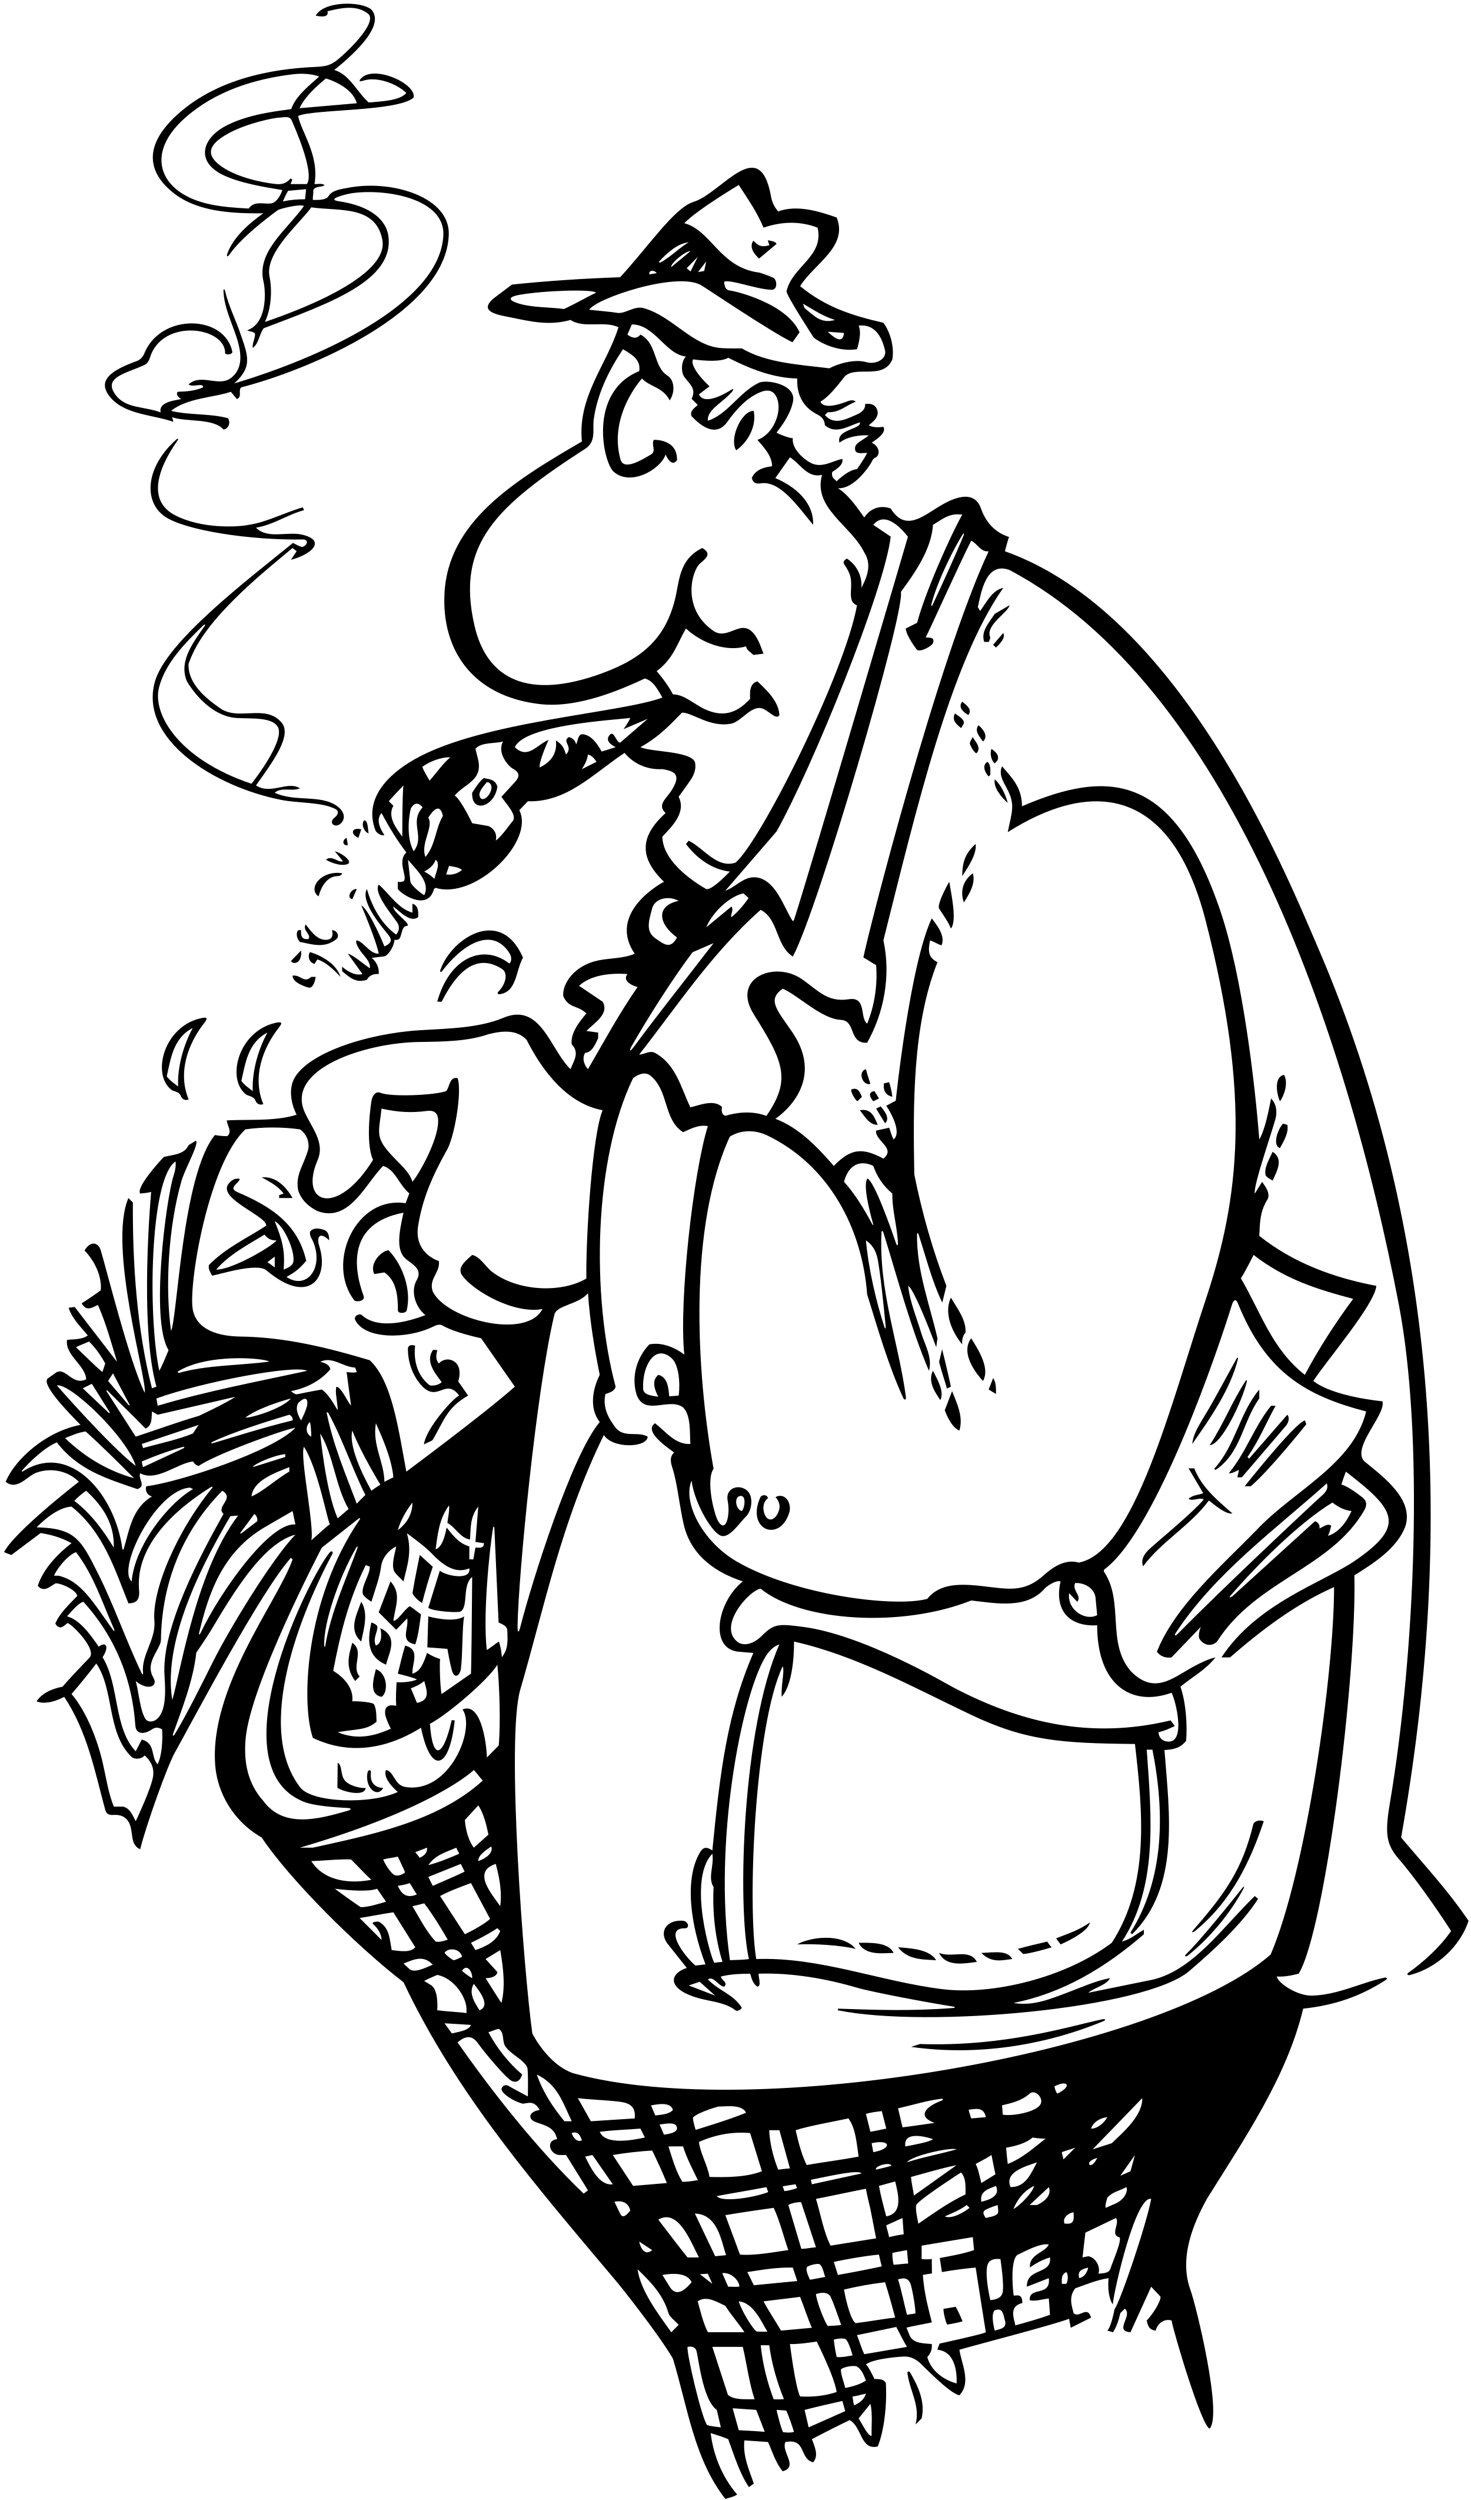 <?xml version="1.0" encoding="UTF-8"?>
<svg xmlns="http://www.w3.org/2000/svg" xmlns:xlink="http://www.w3.org/1999/xlink" width="362pt" height="615pt" viewBox="0 0 362 615" version="1.1">
<g id="surface1">
<path style=" stroke:none;fill-rule:nonzero;fill:rgb(0%,0%,0%);fill-opacity:1;" d="M 42.664 103.754 L 42.363 102.617 C 45.547 103.844 52.562 102.785 55 105.668 C 56.301 105.469 56.801 103.867 56.102 102.867 C 51.602 101.668 46.602 102.168 42.102 101.066 C 46 97.867 52.824 97.777 56.801 96.367 L 58.301 98.168 C 59.699 97.566 58.5 95.969 59.398 95.266 C 75.547 91.168 109.879 76.906 110.441 57.688 C 110.715 48.551 96.766 44.281 86.242 46.09 C 83.387 46.582 81.707 46.859 80.824 48.281 C 80.227 49.242 78.324 49.195 76.98 49.184 C 76.941 48.559 77.133 47.652 77.094 46.824 C 77.566 45.684 78.965 46.16 79.898 45.566 C 79.199 44.969 78.199 45.367 77.398 45.266 C 78.602 38.168 74.188 32.57 73.355 28.52 C 77.156 26.82 98.102 27.469 101.801 23.969 C 102.391 20.527 92.297 16.07 89.047 19.109 C 88.199 19.902 88.242 20.211 89.656 19.773 C 92.641 18.859 97.465 20.43 100 22.867 C 98.398 24.766 94.062 24.918 90.762 25.219 C 87.961 22.816 86.066 18.301 82.25 17.219 C 88.164 12.473 94.629 6.023 91.398 2.367 C 88.984 0.234 79.613 0.195 77.699 3.867 C 78.484 3.984 81 4.566 80.602 2.766 C 83.898 1.969 87.801 1.066 90.699 3.469 C 92.898 5.766 84.977 13.246 82.816 14.895 C 81.492 15.906 80.367 16.34 77.871 16.449 C 70.457 16.773 55.484 18.121 44.543 27.402 C 33.344 36.902 38.047 43.684 42.453 47.277 C 48.258 52.016 56.598 52.551 64.801 52.469 C 61.25 55.004 57.41 58.324 55.949 62.375 C 55.68 63.113 55.977 63.328 56.48 62.598 C 59.758 57.828 68.398 51.668 68.398 51.668 C 68.695 51.438 73.605 50.098 74.801 50.668 C 70.465 56.715 63.035 61.949 64.871 69.387 C 65.184 70.66 65.695 75.688 63.707 78.887 C 63.047 79.949 62.109 80.812 60.801 81.266 C 61.457 81.598 62.758 81.547 62.766 82.25 C 62.773 83.199 62.02 84.605 62.199 85.566 C 63.699 84.566 63.801 82.141 64.898 80.742 C 80.953 74.633 97.117 69.09 95.57 58.008 C 95.035 54.176 91.324 50.645 83.285 49.492 C 80.094 48.992 85.336 47.68 86.875 47.484 C 95.516 46.387 109.527 49.012 109.105 57.875 C 108.289 75.055 77.711 88.359 57.668 94.312 C 62.203 90.145 61.066 87.551 59.055 81.773 C 57.902 78.461 56.27 75.215 55.391 71.609 C 55.234 70.977 54.98 71.156 54.992 71.5 C 55.113 75.398 56.859 78.922 58.117 82.668 C 59.457 86.66 59.875 90.441 57.047 92.824 C 53.926 95.453 49.551 91.68 46.398 94.566 C 47.586 95.402 49.926 94.027 50 95.266 C 48.137 96.152 45.723 96.332 43.875 96.363 C 43.477 96.367 43.18 97.309 44.602 98.168 C 42.562 98.543 38.977 99.016 39.539 101.441 C 35.586 99.961 31.156 100.527 28.629 97.371 C 24.973 92.805 31.008 91.895 35.598 89.754 C 36.578 89.297 36.938 87.855 36.938 87.855 C 40.047 78.145 55.652 80.406 55.398 86.969 C 56.062 87.305 56.801 87.266 57.199 86.668 C 55.426 77.297 39.473 76.949 35.492 86.996 C 35.188 87.758 34.52 88.469 33.801 88.766 C 27.648 90.984 23.336 93.555 27.41 98.027 C 31.035 102.008 37.766 102.062 42.664 103.754 Z M 75.516 45.281 L 71.516 45.281 C 71.703 44.844 71.855 44.32 71.918 44.184 L 71.516 43.883 C 70.656 44.941 69.621 45.301 68.5 45.305 C 67.188 45.312 59.191 44.215 54.598 41.012 C 51.168 38.617 50.25 35.961 56.512 32.648 C 61.039 30.262 67.324 28.973 68.836 28.918 C 70.117 28.871 71.34 28.391 71.879 29.828 C 72.125 30.48 77.582 42.398 75.516 45.281 Z M 87.801 25.398 L 73.711 26.613 C 75.012 23.812 77.699 21.398 80.199 19.301 C 83.199 20.199 87 22.301 87.801 25.398 Z M 66.676 50.039 C 64.824 50.281 62.586 49.297 61.199 51.301 C 55.102 50.965 47.891 50.492 43.113 46.324 C 38.656 42.434 37.754 35.809 45.715 28.844 C 52.969 22.496 62.375 19.449 72.004 18.281 C 76.129 17.781 78.551 18.816 78.551 18.816 C 76.375 20.844 72.766 23.531 71.668 26.832 C 69.848 27.18 62.012 27.75 55.969 30.754 C 49.543 33.949 48.156 39.777 54.828 43.016 C 59.066 45.074 65.16 46.027 69.484 46.75 C 68.953 48.375 67.898 49.883 66.676 50.039 Z M 69.609 49.547 C 69.996 48.684 70.32 47.906 70.891 46.934 L 75.324 46.535 L 75.074 49.012 C 73.164 49.023 71.508 49.145 69.609 49.547 Z M 94.074 58.887 C 96.035 68.246 72.074 76.855 65.195 79.191 C 66.664 76.125 67.062 71.648 66.328 68.059 C 65.102 62.094 73.977 54.789 76.602 51 C 83.301 52 92.375 50.387 94.074 58.887 "/>
<path style=" stroke:none;fill-rule:nonzero;fill:rgb(0%,0%,0%);fill-opacity:1;" d="M 344.801 452 C 357.738 379.367 354.91 303.816 324.184 232.73 C 316.141 214.121 290.48 150.922 247.301 135.602 C 247.301 135.602 248.023 132.738 248.324 132.09 C 246.969 131.633 243.27 130.387 241.387 125.035 C 239.609 119.996 233.938 122.844 231.09 124.598 C 226.879 127.191 222.707 130.754 219.199 125.102 C 216.898 124.199 214.199 124.898 212.699 127.301 C 210.898 124.801 208.801 121.699 206.199 120.102 C 210.398 120.336 214.242 114.172 214.445 113.727 C 214.711 113.148 215.02 112.621 215.602 112.5 C 216.898 111.398 216 109.5 214.5 108.898 C 215.934 107.949 218.184 106.418 217.398 105 C 216.199 105.148 214.801 105.199 213.801 104.602 C 215.031 103.633 216 102.801 216 101.398 C 215.699 99.301 213.969 99.199 212.867 99.398 C 212.867 99.398 213.316 100.918 210.863 101.965 C 208.273 103.07 205.324 104.758 203 102.102 L 203.699 101.398 C 206.699 101.5 208 99.801 210.602 98.801 C 210.031 98.336 209.359 98.43 208.742 98.645 C 208.164 98.848 202.898 101.102 201.898 98.801 C 204.352 97.469 207.508 92.977 207.898 92.586 C 210.633 89.844 217.414 93.562 219.602 88.398 C 220.102 85.301 219.102 81.699 217.398 79.398 C 209.602 77.602 203.301 75.602 196.898 70.398 C 200.301 64.898 208.801 60.699 205.898 53.5 C 201.602 52 196.199 50.301 191.5 52 C 190.5 50.898 189.898 49.5 189.699 48.102 C 186.859 32.855 177.566 47.555 170.645 49.672 C 165.93 51.109 159.336 60.957 152.602 68.199 C 143.602 68.5 134.699 69.102 126 70 L 121.602 73.301 C 117.352 76.797 122.832 77.496 125.879 78.117 C 130.516 79.059 135.145 80.199 140.398 78.699 C 143.699 80.898 148.699 78.801 152.199 80.5 C 149.301 89.801 142.102 97.5 143.199 108.602 C 126.059 118.555 110.238 128.484 109.379 146.066 C 108.695 159.992 116.359 171.301 132.875 173.199 C 142.457 174.301 153.309 169.387 158.699 166.898 C 160.898 167.5 162 169.898 163 171.602 C 152.465 175.473 118.516 177.391 101.992 186.797 C 95.238 190.645 89.516 196.652 92.363 204.188 C 92.562 204.785 93.699 205.699 94.602 205.398 C 93.602 204 92.398 201.602 93.898 200 C 95.664 203.336 97.699 206.699 100 209.699 C 97.602 211.898 100.449 215.801 99.312 216.785 C 98.711 216.988 98.262 217.012 97.898 216.898 L 97.898 218.699 C 99.484 220.57 105.355 223.824 106.754 218.812 C 106.828 218.547 107.199 218.398 107.199 218.398 C 116.879 221.387 131.668 207.035 127.801 199.301 L 129.898 197.102 C 139.5 197.398 145.898 190.398 153.699 185.199 C 155.898 187.898 159.301 189.398 163 189.199 C 166.395 189.73 167.613 190.758 165.184 194.559 C 164.004 196.398 161.613 198.023 163.801 200 C 157.652 205.535 157.039 210.789 163.398 216.898 C 163.398 216.898 149.156 224.277 156.199 234.602 C 153.512 235.785 150.277 235.648 147.328 236.23 C 141.59 237.359 138.367 241.75 138.602 245 C 139.898 248.102 142.199 247.199 144.301 249.301 C 142.602 251.301 140.301 254.199 140.699 256.898 C 142.676 258.949 141.25 260.863 140.398 263 C 135.398 258.199 133.102 246.398 123.801 250.398 C 117.617 252.949 110.117 252.992 103.152 253.434 C 90.383 254.242 75.555 259.02 72.301 265.5 C 71 268.199 71.699 271.699 73 274.199 C 67.801 275.898 60.699 275.301 55.801 275.602 C 55.977 277.086 57.145 278.27 56.027 279.41 C 55.867 279.574 53.801 279.398 52.898 279.199 C 44.867 288.867 43.699 323.801 42.102 327.398 C 40.602 316.801 41.398 302 44.602 290.699 C 45.266 288 49.133 281.234 48.199 280.602 C 47.602 281 46.988 281.312 46.398 281.699 C 45.398 284.062 42.336 284.051 40.301 284.602 C 38.5 286.5 33.5 292.199 34.5 293.602 C 35.602 293.5 36.434 293.398 37.199 293.199 C 37.199 293.199 34.199 326 38.5 341.102 L 37.398 341.5 C 33.699 327.199 32.602 310.801 32.699 295.801 L 31.602 294.699 C 26.434 306.633 36.398 339.938 35.602 342.602 C 31.898 335.102 25.969 311.332 24.801 307.602 C 24.18 305.582 22.301 305.102 20.801 307.602 C 23.301 310.199 25.102 313.898 24.801 317.398 C 24.801 317.398 21.926 319.477 20.102 320.602 C 21.324 322.773 22.789 321.551 24.102 321 C 26.102 325.5 27.5 330.699 28.801 335 L 18.387 321.5 L 16.898 321.699 C 17.699 324.301 19.773 326.285 21.602 328.5 C 20.199 329.602 17.801 329.398 16.5 329.602 C 15.898 333.301 21.102 335.898 21.199 339.301 C 17.898 340.898 16.301 336.5 14 337.5 L 11.867 339 C 9.754 340.336 17.102 347.699 19.801 350.5 C 11.367 352.102 3.699 358.898 1.398 364.5 C 4.102 366.699 6.602 363.301 8.602 362.398 C 12.199 360.898 16.699 361.699 19.398 364.5 C 19.398 364.5 3.602 376.699 1 381.801 C 1.699 382.102 2.188 382.301 2.801 382.5 L 10 377.102 C 12.602 377.523 15 378.176 17.602 379.602 C 14.398 382.062 10.602 385.898 9.301 390.102 C 10.785 391.785 12.172 390.34 13.598 389.52 C 14.191 389.18 18.801 390.898 19 392.602 C 16.898 394.801 14.699 396.801 13.602 399.398 C 14.801 401.199 15.676 399.898 16.664 399.227 C 18.211 399.988 23.602 405.586 22.137 407.645 C 20.285 409.586 17.234 412.727 15.398 414.898 C 12.898 415.398 10.398 416.398 9 418.5 C 9 418.5 11.324 419.773 15.801 417.398 C 21.5 426 23.301 435.602 25.898 445.199 C 26.195 446.316 26.965 446.504 27.938 446.449 C 30.066 446.324 31.723 447.18 32.246 449.855 C 32.656 451.949 32.438 453.961 34.5 454.898 C 35.766 449.566 41.324 433.863 43.199 430.801 C 47.602 422.898 64.266 391.266 71.602 383.199 L 72 383.602 C 68.57 393.613 51.242 415.289 52.992 434.562 C 53.578 440.996 57.309 447.945 64.398 452 C 71.402 462.504 88.031 478.961 99.301 487.602 C 112.5 515.5 132.102 537.898 152.199 561.801 C 152.199 561.801 161.801 573.699 165.602 580.199 C 169.199 592 170.801 604.898 178.5 614.699 C 179.523 614.398 180.824 614.086 181.398 613.602 C 177.602 609.199 175.5 603.699 174.898 598.5 C 176.398 599 177.938 599.438 179.199 600 C 180.699 604 181.898 608.199 184.301 611.801 L 185.5 610.926 C 184.59 608.148 182.699 604.199 183.199 600.301 L 189 600.699 C 190.102 603.102 190.801 605.699 192.602 607.898 C 196.648 606.812 192.102 603 193.301 600.699 C 198.562 599.75 196.602 604.801 200.102 605.699 C 201.602 604 200.398 601.699 199.801 600 C 202.715 598.461 206 596.801 209.102 595.301 C 212.199 597.102 211.727 602.789 216 601.801 C 217.602 597.898 218.301 591.602 218 586.199 C 217.398 585.102 216.312 585.262 215.199 585.199 C 214.562 583.961 213.988 582.602 213.102 581.602 C 215.102 580.102 222.055 579.641 222.848 579.676 C 224.172 579.738 225.344 580.328 226.332 581.195 C 227.25 581.996 233.699 588.801 236.102 589.199 C 239.102 586 236.602 581.5 236.102 578 C 240.324 576.762 258.449 572.094 263.102 570.398 L 263.5 572.602 C 265.102 571.812 267.301 570.699 268.5 570.102 C 267.562 566.926 265.602 570.398 264.199 569 C 263.789 567.273 262.898 565.102 264.602 562.898 C 266.898 562.102 270 560.789 272.801 560.398 C 272.5 564.102 273.234 565.867 273.832 566.867 C 274.25 562.805 279.551 539.961 283.301 540.898 C 282.102 547.301 275.676 566.238 274.273 568.039 C 274.273 568.039 273.5 572.301 272.5 573.301 L 273.898 573.699 C 274.898 572.199 275.398 570.301 275.699 569 L 276.801 567.898 C 278.898 569.602 274 573.398 278.199 573.699 L 283.301 562.5 L 285.602 564.969 C 285.59 566.367 283.5 569.5 282.199 570.801 C 282.5 572.199 282.801 573.102 284.398 573.301 C 284.898 571.398 286.602 570.301 288.301 570.801 C 289 574.398 295.801 597.102 297.699 597.398 C 300.848 593.859 294.434 567.371 292.926 563.191 C 290.07 555.277 293.781 546.75 297 540.898 C 306.102 526.301 316.699 510.898 320.699 494.102 C 328.48 493.258 334.77 491.094 341.047 487.035 C 341.465 486.766 341.301 486.359 340.805 486.461 C 335.027 487.648 329.344 490.715 322.898 490.898 C 319.531 491.031 314.602 488 314.199 486.199 C 316.266 486.301 317.969 485.898 319.602 485.5 C 326.102 474.766 333.898 412.512 333.301 387.512 C 337.602 384.785 343.887 381 345.898 375.301 C 347.801 368.801 340.699 363.5 335.801 359.5 C 332.398 356.199 341.199 347.898 340.199 344.699 C 340.199 344.699 328.102 343.602 323.199 339.699 C 326.199 335 338.398 320.801 338.699 316.301 C 328.602 314.398 318.398 310.801 309.898 304 C 310.062 300.949 310 298.301 311.699 295.398 C 313.102 293.602 310.898 291.301 310.602 290.699 L 308.801 293.602 C 308.301 291.699 313.758 276.395 314.012 274.637 C 314.234 273.078 314.066 271.562 312.801 270.199 C 312.199 273.301 311.301 277.898 309.898 280.301 C 308.883 266.953 305.781 240.078 300.281 223.961 C 288.684 189.98 272.621 189.262 251.5 198.332 C 251.5 193.633 248.965 191.285 246.602 188.5 C 245.734 190.355 246.777 192.094 247.773 193.93 C 249.945 197.941 249.008 199.656 248 204.699 C 266.578 192.914 287.613 191.273 296.676 226.371 C 307.906 269.883 305.059 294.637 296.703 319.715 C 288.152 345.367 279.148 381.844 265.477 384.375 C 261.992 383.367 258.871 385.695 256.762 387.574 C 253.293 390.66 250.234 391.035 246.375 390.688 C 240.02 390.105 232.246 388.148 228.199 393.301 C 220.059 395.492 195.34 392.332 181.188 384.043 C 172.895 379.188 167.902 369.562 170.199 364.199 C 170.785 369.578 175.422 377.613 177.754 377.855 C 179.781 378.066 182.031 374.539 183.562 373.066 C 184.984 371.699 185.539 368.223 183.898 366.699 C 181.914 364.914 178.469 365.98 179.066 369.113 C 179.402 370.863 179.32 372.414 179.047 373.574 C 178.34 376.559 176.91 374.938 176.316 373.289 C 174.961 369.496 174.07 363.387 175.602 361.301 C 171.23 336.898 169.449 301.625 179.602 279.602 C 182.301 277.898 185.699 277.898 188.602 279.199 C 204 286.5 212.199 302.199 213.398 318.398 C 216.086 327.008 218.598 335.875 222.289 343.887 C 222.586 344.531 223.031 344.34 222.934 343.617 C 221.102 330.039 216.215 317.578 216.93 303.059 C 216.949 302.676 217.27 302.766 217.402 303.199 C 220.938 314.605 224.07 326.508 228.602 337.199 C 229.5 334 227.699 331 226.801 328.199 C 225.602 324.199 223.887 320.211 223.5 316.301 C 225.199 317.301 230.398 331.398 230.398 331.398 L 230.699 329.199 C 228.77 320.801 225.535 312.496 225.672 303.562 C 225.676 303.242 225.93 303.289 226.043 303.633 C 227.957 309.469 229.34 315.137 231.887 320.426 L 232.898 316.301 C 229.5 307.5 226.898 298.301 225 288.898 C 224.699 272 224.5 252.301 230.699 236.699 C 228.699 235.602 228.234 234.469 228.867 231.332 C 229.98 231.672 231.066 232.434 231.699 232.531 C 232.762 230.168 230.387 227.352 229.301 225.898 C 223.898 237.301 220.434 270.766 220.434 270.766 L 218.102 272 C 218.898 273.102 222.102 278.5 219.898 280.301 C 219.375 279.285 219.125 278.137 218.801 277.398 C 217.949 277.586 216.699 277.898 215.602 278.102 C 215.301 280.699 220.602 282.398 217.398 285 C 212.363 282.332 209.477 282.34 205.199 286.801 C 201 282 196.602 277.398 190.801 275.199 C 190.801 275.199 203.941 266.867 194.859 253.734 C 190.996 248.145 188.844 245.93 192.602 243.199 C 196.418 244.812 202.133 250.656 206.934 250.875 C 208.367 250.938 208.98 251.805 209.438 252.84 C 210.191 254.527 210.539 256.664 213.398 256.5 C 217.5 249.199 219.301 240.102 217.398 231.301 C 225.566 198.914 233.875 163.156 246.898 144.602 C 244.102 145.199 242.699 148.301 241.199 150.301 L 240.633 149.332 C 241.469 145.699 242.602 138.102 248.398 140.199 C 301.801 168.41 331.121 252.336 344.266 321.047 C 350.344 352.828 348.453 405.578 342.004 443.754 C 340.832 450.691 341.129 453.48 343.789 456.75 C 348.227 461.863 353.52 469.434 357.102 475 C 354.352 478.988 350.191 482.738 346.566 485.281 C 346.102 485.609 346.395 485.98 346.988 485.828 C 353.355 484.168 359.203 479.086 361.398 472.5 C 356.398 465.102 350.699 459 344.801 452 Z M 99 205.801 C 97.539 203.801 95.262 200.938 96.801 198.199 L 95.699 197.102 C 96.199 196.398 99.301 193.199 99.301 193.199 C 99 194.301 99 205.801 99 205.801 Z M 181.801 368.102 C 183.887 367.211 183.262 371.285 182.5 371.699 C 181.102 371.301 180.688 368.613 181.801 368.102 Z M 217.945 326.137 C 218.043 327.172 217.77 326.82 217.602 326.301 C 215.715 320.457 213.742 312.355 213.102 305.102 C 214.727 306.227 215.512 307.703 215.898 309.344 C 216.574 312.211 217.566 322.156 217.945 326.137 Z M 214.898 286.801 C 215.801 289.301 217.199 291.602 219.602 293.602 C 219.512 297.613 220.773 301.543 220.977 305.754 C 221.004 306.262 220.809 306.723 220.484 305.777 C 219.082 301.668 215.172 290.633 213.469 289.898 C 212.309 291.371 213.977 297.922 214.797 300.816 C 215.035 301.664 214.789 301.402 214.57 300.996 C 212.742 297.559 210.383 293.648 207.699 290.699 C 209.633 283.801 214.898 286.801 214.898 286.801 Z M 237.148 131.672 C 235.402 136.039 231.223 145.152 229.559 148.656 C 229.223 149.355 229.102 149.055 229.23 148.559 C 230.77 142.664 234.938 134.508 236.906 131.469 C 237.188 131.031 237.324 131.23 237.148 131.672 Z M 223.434 132.031 C 223.434 132.031 199.801 212.602 195.398 226.301 L 195.102 226.602 C 193 223.602 190.812 215.66 185.398 215.801 C 182.699 215.898 180.898 218.301 178.5 219.102 L 191.102 204.531 C 199.801 189.031 217.668 145.102 219.199 132 L 214.898 129.102 C 217.898 125.5 221.934 130.133 223.434 132.031 Z M 180 223 L 173.801 228.102 C 175.5 224.102 179.727 220.438 182.938 219.75 L 184.215 220.887 C 183.512 221.988 181.699 224.301 180 225.602 C 179.602 225.301 180.676 223.801 180 223 Z M 203 104.602 C 205.699 107 208.898 104.699 211.602 103.898 C 212.102 105.602 205.602 105.602 206.602 108.898 C 208.602 107.301 211.965 106.949 213.801 107.102 C 212.074 108.562 209.699 109.102 210.602 111.102 C 211.301 111.699 212.398 111.398 213.398 111.398 C 212.699 112.898 210.898 115.398 210.898 115.398 C 208.602 115.602 205.898 118.398 205.898 118.398 C 205 117.5 204.602 117.398 204.801 116.102 C 205.801 115.398 207.602 114.398 207.301 112.898 C 205.199 113.199 202.5 115.199 199.801 114 C 197.5 112.898 194.801 110.199 195.102 107.801 C 194.301 107.801 191.602 106.801 191.102 106.398 C 192.906 104.109 194.613 101.531 195.156 98.727 C 195.973 94.504 188.656 93.262 186.754 94.16 C 181.984 96.414 179.078 101.934 174.199 103.5 C 173.965 100.738 177.75 99.164 180.18 96.309 C 180.477 95.961 180.617 95.477 180.004 95.859 C 177.93 97.156 173.234 99.703 172 97 L 174.602 95.031 C 170.57 91.227 170.031 88.996 170.602 88.398 C 170.602 88.398 177 89.398 179.199 88 C 184.5 90.699 190.301 93 196.199 93.102 C 196.016 96.828 197.438 100.07 201.07 101.918 C 202.082 102.434 202.91 103.105 203 104.602 Z M 205.5 78.699 C 202 79.699 200.398 77.699 198 75.801 L 197.602 74.699 C 200.199 76.199 202.699 77.898 205.5 78.699 Z M 207.699 81.898 C 207.398 85.199 204.602 82.438 203.699 81.602 Z M 162.301 64.23 C 164.062 62.336 166.699 59.863 169.5 59.602 C 167.406 60.73 165.215 63.121 162.555 64.547 C 162.242 64.711 162.047 64.504 162.301 64.23 Z M 165.199 65.699 C 164.887 64.801 168.863 61.613 169.898 61.801 Z M 171.699 63.199 L 169.938 66.785 L 168.988 65.988 Z M 161.602 67.199 L 159.801 67.5 C 159.574 66.324 161.102 66.398 161.602 67.199 Z M 138.773 76.012 C 135.109 75.523 131.242 75.699 127.773 74.699 C 125.508 74.047 124.488 73.133 127.816 72.531 C 133.793 71.453 146.074 71.066 146.676 72.012 C 143.84 73.352 141.988 74.551 138.773 76.012 Z M 151.617 76.91 C 151.203 76.801 145 76.199 145 76.199 C 146.613 73.414 166.352 66.766 172.445 70.102 C 173.488 70.672 189.633 81.602 195.031 84.199 L 196.766 81.734 C 193.469 74.434 180.543 71.547 179.848 71.496 C 178.895 71.43 178.316 71.031 178.199 69.301 C 179.789 68.676 185.977 71.117 189.805 71.289 C 191.512 71.367 191.191 68.738 190.316 68.336 C 189.387 67.906 187.246 67.105 186.82 67.051 C 177.133 65.824 175.109 56.723 168.398 54.898 C 171.699 51.5 181.801 45.5 181.801 45.5 C 184.199 49.199 186.199 52 187.898 56 C 192.602 54.398 197 54.398 201.199 56 C 202.863 63.086 194.91 65.578 193.566 71.629 C 193.375 72.496 200.266 83.066 200.266 83.066 C 203.066 85.168 207.301 86.5 210.898 85.898 C 210.898 85.898 212.227 82.051 211.301 80.102 C 215.699 79.602 217.164 83.523 217.801 86.199 C 218.273 88.328 215.504 89.762 213.184 89.082 C 210.242 88.223 206.059 89.531 204.102 90.602 C 196.898 89.699 188.574 89.301 182.574 85.699 C 182.574 85.699 179.129 85.75 177.504 85.629 C 170.324 85.098 165.492 77.758 158.398 75.801 C 155.98 75.121 153.699 77.457 151.617 76.91 Z M 171.773 66.926 L 173.801 64.301 L 173.289 66.66 Z M 110.801 186.301 C 108.801 188 107.469 190.102 105.699 192.031 C 105.301 191.246 104.332 189.832 103.934 188.633 C 105.633 187.332 108.715 186.16 110.801 186.301 Z M 101.102 198.898 C 101.477 198.102 102.602 196.801 104 198.602 C 100.602 202.301 104.699 205.699 101.801 209.398 C 99.898 206 100.637 200.512 101.102 198.898 Z M 104.398 220.199 C 103.398 219.625 101.074 217.727 100.988 216.812 L 100.398 211.5 C 102.727 214.211 105.938 217.137 104.398 220.199 Z M 106.898 216.199 C 105.938 215.16 104.398 214.398 104.398 214.398 C 105.574 213.75 106.727 212.91 107.199 211.5 C 108.398 212.398 107.414 214.199 106.898 216.199 Z M 104.699 210.801 C 103.398 207.398 106.801 203.5 105.398 201.102 C 106.398 199.602 108.199 197.199 109 200.699 C 107.102 203.898 107.199 207.898 104.699 210.801 Z M 109.801 215.102 L 110.5 213 C 111.887 213.25 112.801 213.301 113.699 214 C 112.602 214.898 111.301 215.301 109.801 215.102 Z M 126.699 192.398 L 123.398 196 C 124.602 197.801 127.102 200.301 126.301 201.801 C 124.898 203.5 123.801 205.301 122 206.801 C 122.398 205.199 121.602 203.801 120.199 203.199 L 116.199 202.5 C 116.199 202.5 113.398 196.602 111.898 195.699 C 114.398 192.699 118.75 192.062 117.699 187 L 117 184.199 C 118.5 182.5 121.5 183 123.801 182.398 C 122.215 185.211 125.117 188.449 126.121 189.027 C 127.426 189.773 128.34 190.594 126.699 192.398 Z M 143.199 189.199 C 143.875 188.113 144.465 187.062 144.699 185.602 C 145.602 185.801 146.301 186.613 146.801 187.398 Z M 152.602 182.699 C 151.5 182.602 151 178.898 149.699 181.301 C 149.199 182.602 150.801 183.398 151.5 183.801 L 148.066 184.867 C 146.68 182.398 145.195 180.684 143.199 180.602 C 142.199 180.801 142.199 182.301 141.801 183.102 C 141.5 182.102 141 181.602 140 181.301 C 138.125 182.426 141.199 183.602 139.301 185.602 C 138.602 183.602 138.398 183.234 136.801 182.133 C 137.289 186.098 134.602 187.934 132.801 188.801 C 132.633 187.102 135 182 135 182 C 132.102 183.199 129.898 186.898 126.699 183.801 C 129.102 178.301 150.738 177.148 155.102 176.602 C 154.668 177.699 153.449 179.363 153.449 179.363 L 159.414 176.812 Z M 163 205.801 C 165.602 203.102 168.898 199.699 167 196 C 167 196 169.598 192.438 170.133 191.582 C 170.953 190.262 171.363 188.797 171 187.398 C 169.699 184.699 160.199 185 157.602 183.801 C 162.602 181 165.504 177.637 167.812 175.312 C 170.285 175.156 174.633 179.066 180 178 C 182.602 177.398 185.102 173.102 187.898 174.398 C 189.363 175.062 191.137 177.176 191.801 175.898 C 191.602 172.5 188.801 169.898 186.398 167.602 C 184.5 168.102 184.5 170.199 184.602 171.898 C 180.996 175.848 177.531 176.285 173.535 174.488 C 170.766 173.242 168.398 170.801 165.602 170.801 C 164.699 169.051 163.113 166.812 161.602 165.102 C 165.801 161.898 166.5 158.602 168.801 154.602 C 172.801 158.301 178.801 160.398 183.602 159 C 183.699 159.898 184.699 160.398 185.398 161.102 L 187.898 160.801 C 187.055 158.746 185.684 153.672 182.062 154.559 C 179.863 155.098 177.652 156.867 175.301 155 C 167.676 149.492 170.281 140.336 172.254 138.629 C 173.719 137.355 175.277 136.199 172.801 134.801 C 166.938 137.73 167.258 142.961 166.059 147.641 C 163.66 156.973 158.219 161.953 148.051 165.66 C 129.906 172.273 119.812 167.035 116.781 153.961 C 112.078 133.695 122.34 124.426 144 110.398 C 146.734 108.668 145.812 105.863 146.102 103.199 C 147 96.801 149.801 91.199 153.301 85.898 C 155.301 87.102 157.801 88.398 157.301 91.301 C 144.691 96.391 148.375 113.688 151.016 116.035 C 155.191 119.746 162.582 115.453 163.801 111.801 C 163.801 111.801 165.188 115.199 166.602 113.199 C 166.762 107.887 160.898 108.199 160.898 108.199 C 160.199 109.398 161.602 110.977 160.199 111.801 C 157.645 113.312 153.477 115.801 152.695 113.016 C 149.645 102.148 158 93.102 158 93.102 C 159.699 95.102 163.199 95.199 164.801 98.5 C 166.324 96.211 165.828 93.379 164.297 92.426 C 160.707 90.191 161.812 84.504 157.602 82.301 C 156.602 83.602 155.301 83 154.398 82.301 L 155.5 79.801 C 161.102 79.801 163.801 87.199 168.801 87.699 C 167.602 88.898 167.562 91.551 168.398 92.699 C 169.801 94.602 171.398 95.602 170.199 98.102 L 171.699 99.602 C 171.199 100.199 169.602 101 170.199 102.398 C 172.5 104.801 176.102 107.602 178.898 103.898 C 180.805 101.234 183.02 98.629 185.848 97.074 C 188.012 95.887 190.402 95.188 191.371 98.422 C 192.328 101.613 190.262 106.848 186.398 108.199 C 187.965 110.062 190 112.102 190 114.699 C 188.102 114.898 185.898 115.5 185 117.602 C 185.422 118.961 186.242 119.047 187.18 118.895 C 191.957 118.129 196.312 124.531 200.102 129.102 C 200.312 124.645 197.156 120.324 190.801 117.602 L 194.398 112.5 C 197 114.102 198.699 117.699 202.301 116.801 C 200 125 209.398 129.199 212.699 135.898 C 214.801 139.199 213.023 142.488 212 144.602 C 212.199 141.398 210.602 138.801 208.398 137.398 C 207.5 137.961 207.484 138.41 207.777 138.844 C 209.344 141.164 209.582 142.188 209.422 145.129 C 209.332 146.801 209.344 148.344 210.898 148.898 C 207.898 165.602 187.199 207 181 212.199 C 176.398 213.699 173.301 208.699 169.5 206.801 L 168.801 207.602 C 171.5 211.199 175.301 213.898 179.602 214.398 C 177.5 216.602 174.801 219 173.801 218.699 C 171.898 217.602 163.102 212.398 163 205.801 Z M 160.5 223.398 C 161.25 220.863 164.699 220.301 167 221.602 C 161.457 222.766 161.859 227.137 166.602 230.602 C 164.973 233.719 163.254 232.148 161.414 230.91 C 158.887 229.207 159.551 226.879 160.5 223.398 Z M 170.434 234.234 L 175.602 232 C 169.031 240.582 162.312 248.934 155.977 257.523 C 155.074 258.746 154.66 258.699 155.496 257.234 C 159.41 250.406 165.406 240.906 170.434 234.234 Z M 144 259 C 145.801 258.801 146.5 256.801 147.199 255.398 L 147.199 254 L 144.301 253.602 C 146.398 251.5 150 249.398 148.301 246.398 L 142.5 242.5 C 145.398 239.801 150.301 239.301 154.398 239.602 C 152.805 241.758 156.898 242.801 156.898 242.801 C 152.301 249.398 148.602 256.301 144.699 263 C 143.898 262.199 143.102 260.398 144 259 Z M 103.004 256.316 C 108.973 256.227 115.035 256.203 120.199 254.398 C 123.898 253.469 127.301 253.301 129.602 255.801 C 133.5 263.5 139.602 271.5 148.301 273.102 C 145.766 279.031 144.133 304.332 144.301 314.5 C 138.199 318.102 127.602 317.699 121.301 313 C 119.5 311.699 118.199 309.102 116.199 308.699 C 114.551 310.176 112.301 311.875 113.824 313.867 C 116.82 317.789 126.633 323.301 133.5 322 C 129.562 329.645 109.848 324.566 106.5 317.699 C 105.398 314.602 108.398 313 108 310.199 C 108 310.199 101.789 308.395 102.902 301.504 C 104.004 294.676 106.449 289.266 109.801 283.199 C 111.766 280.234 113.801 268.5 112.602 265.199 C 110.602 264.801 110.699 267.301 109.801 268.398 C 106.898 269.434 96.102 269.898 93.602 268.801 C 92.262 268.324 91.602 269.727 91.398 270.898 C 91.398 270.898 89.773 280.887 91.801 285.301 C 83.102 299.422 73.449 296.336 78.164 285.363 C 80.059 280.949 76.59 277.301 74.934 273.469 C 70.344 262.848 89.988 256.52 103.004 256.316 Z M 147.602 349.801 C 140.719 357.801 130.832 389.328 128.105 399.98 C 127.641 401.93 127.34 401.699 127.371 399.812 C 127.566 387.551 131.969 342.059 136.398 323.5 C 136.852 320.988 142.301 321 144.699 318.102 C 145.176 325.137 146.289 331.711 147.59 338.211 C 145.887 341.512 144.898 346.398 147.602 349.801 Z M 101.5 290.699 C 100.75 288.301 98.551 286.477 96.688 284.5 C 92.25 279.797 93.18 278.918 93.898 272.699 C 98.176 273.68 101.539 273.73 104.863 273.297 C 106.934 273.027 108.219 273.625 107.719 277.121 C 107.066 281.676 103.227 288.629 101.5 290.699 Z M 60.398 277.801 C 64.699 277.199 69.5 277.199 73.801 277.801 C 75.5 278.898 76.5 281.398 75.602 283.5 C 74.699 286.602 72.602 289.102 73.398 292.898 C 74.199 295.199 75.898 296.801 78.102 297.898 C 86 300.898 90 291 94.301 286.801 C 97.398 287.801 98.023 291.262 100.727 293.562 L 99.812 295.977 C 87.355 294.078 80.164 310.883 87.215 319.891 C 87.52 320.273 90.02 320.234 89.449 318.684 C 86.992 311.969 85.457 300.922 99.301 298.301 C 98.172 303.297 97.383 307.68 99.953 309.746 C 101.719 311.16 103.957 312.219 102.602 314.801 C 100.91 317.617 102.258 321.582 104.699 323.5 C 94.961 327.184 90.723 325.059 89.09 323.531 C 88.434 322.918 86.98 323.801 87.391 324.648 C 89.793 329.641 100.395 329.324 106.344 326.441 C 107.277 325.988 108.113 325.641 108.84 326.023 C 111.164 327.387 115.102 328.449 118.398 329.199 L 126.699 341.102 C 119.398 347.602 100 362 100 362 C 98.07 351.824 96.57 339.816 91 334.602 C 80.859 331.566 70.27 328.91 59.164 328.773 C 54.176 328.715 48.332 327.344 47.422 322.012 C 46.375 315.863 51.266 286.285 60.398 277.801 Z M 100.801 463.199 C 101.488 464.113 101.898 465.102 102.602 466 C 100.051 467.074 98.801 465.898 97.898 463.898 C 98.762 463.738 99.898 463.602 100.801 463.199 Z M 97.305 461.309 C 96.18 461.055 94.449 457.977 94.301 457.398 C 95.398 457.102 96.836 456.961 97.898 456.699 C 97.898 456.699 99.438 459.875 99.699 460.602 C 98.762 461.273 97.98 461.457 97.305 461.309 Z M 102.199 455.602 L 105.102 454.5 C 105.199 456 104.176 456.523 103.301 457 Z M 104.398 468.199 C 106.465 470.898 108.5 474.188 110.176 477.137 C 109.34 477.41 108.199 477.801 107.199 477.602 C 104.801 474.949 103.352 472.012 101.5 468.898 C 102.5 468.699 103.512 468.398 104.398 468.199 Z M 113.398 458.5 L 114.34 460.398 C 112.562 461.301 109.199 462.699 106.5 463.898 L 105.398 461.699 Z M 105.398 458.801 C 107.199 456.199 109.801 455.602 112.301 454.5 C 112.5 455.102 112.812 455.477 113 456 C 110.637 457.035 108 458.102 105.398 458.801 Z M 117.699 457.801 C 117.625 456.336 119.613 455.102 120.898 454.199 C 121.648 456.512 117.699 457.801 117.699 457.801 Z M 122 458.5 C 122.773 461.363 123.602 465.102 123.102 468.898 C 121.148 466.035 116 460.398 122 458.5 Z M 116.602 454.5 C 115.301 452.801 114.602 450.199 114.398 447.699 L 117.699 444.102 C 119 446 119.715 448.898 120.199 451.301 Z M 115.898 463.199 L 120.602 472.012 C 119.398 473.211 116.102 475 114.398 475.801 L 108.301 466.398 C 110.699 465.102 113.477 464.125 115.898 463.199 Z M 113.715 481.324 C 113.262 481.574 112.199 482.102 111.602 482.199 C 110.75 481.676 110.09 481.211 109.398 480.398 C 110.199 479 113.215 479.227 113.715 481.324 Z M 116.199 486.602 C 115.324 486.125 114.5 485.5 113.699 484.801 C 114.898 482.898 116.301 485 116.199 486.602 Z M 116.602 488 C 117.625 489.336 121 493.352 118 494.5 C 116.914 492.762 115.176 490.301 116.602 488 Z M 117 479.699 L 115.898 477.898 C 118.125 476.836 120.301 475.699 122.398 474.301 L 123.102 475 C 122.102 477.699 119.301 478.898 117 479.699 Z M 119.5 481.898 L 123.102 479.699 C 123.887 484.25 124.398 488.699 123.398 492.699 C 121.938 490.574 120.801 488.602 119.5 486.602 C 121.148 486.602 122.281 486.035 122.398 485.102 Z M 123.523 407.66 C 123.363 406.387 123.301 405.332 122.766 403.801 C 121.668 404.5 120.898 405.199 119.801 405.898 C 118.781 397.398 120.488 380.746 121.359 375.758 C 121.449 375.238 121.652 375.754 121.652 375.754 L 122.699 399.102 C 123.199 399.398 124.684 399.797 124.832 400.934 C 124.996 404.285 124.941 405.699 123.523 407.66 Z M 105.102 406.602 C 104.398 408.5 103.699 411.102 101.5 411.699 C 101.301 409.301 103.574 405.75 99.699 404.801 C 98.938 407.273 98.5 409.398 97.898 411.699 C 99.398 412.102 101.102 412.469 102.602 413.102 C 101.469 413.766 98.668 413.898 97.602 413.801 C 97.48 415.648 97.383 417.52 97.5 419.602 C 96 419.301 94.5 419.434 94.801 421.766 C 94.898 422.469 95.801 424.633 96.199 425.234 C 92.199 427.031 87.898 428.102 83.102 426.102 C 87.531 425.266 90.266 425.699 92.668 423.5 C 92.594 422.309 92.703 420.449 92.02 419.203 C 91.785 418.781 88.199 418.398 86.699 418.5 C 87.09 415.281 84.637 412.605 82 411 C 83.773 401.738 85.801 393.5 90 385 C 90.352 385.125 90.699 385.211 91 385.398 C 91 387.477 88.949 390.016 89.254 391.988 C 89.375 392.77 91.398 394 91.398 394 C 92.293 391.051 93.398 388.258 93.797 385.266 C 94.129 382.789 96.18 381.02 97.5 380.398 C 97.141 382.41 96.367 384.422 96.891 386.246 C 97.094 386.965 98.551 388.262 99.301 389 C 100.137 385.312 101.492 381.754 100.133 377.168 C 100.133 377.168 104.387 380.176 106.176 382.059 C 108.75 384.77 111.898 387.301 115.5 385.801 C 115.996 388.906 109.66 387.629 108.238 386.352 L 105.398 395.5 C 106.602 396.398 112.812 396.781 113.379 396.402 C 115.32 395.117 113.695 389.918 116.199 387.898 C 116.148 395.262 116 410.125 115.898 411.699 L 108.699 416.699 C 108.398 416.102 108.102 410 108.301 408.102 C 107.258 407.742 106.398 407.426 105.102 406.602 Z M 102.602 418.898 C 102.602 418.898 101.574 416.312 101.102 415.301 C 102.078 414.945 103.383 414.391 104.398 413.5 C 105.023 415.836 106.012 418.199 102.602 418.898 Z M 80.051 404.863 C 79.996 405.211 79.797 405.129 79.785 404.688 C 79.621 399.184 83.344 388.207 87.645 380.727 C 87.93 380.234 88.125 380.371 87.93 380.91 C 85.156 388.535 81.348 396.688 80.051 404.863 Z M 74.801 355.898 C 78.301 361.301 80.688 374.711 81.188 374.91 C 79.875 375.926 78.637 377.148 76.602 378.898 C 77.449 375.727 73.699 358 74.801 355.898 Z M 71.199 348 C 71.5 348.102 72.199 348.699 72 349.398 C 64.316 351.281 57.715 353.422 52.551 354.961 C 51.91 355.148 51.754 354.938 52.359 354.648 C 57.152 352.371 64.984 349.863 71.199 348 Z M 60.398 348.699 C 63 346.699 68.336 344.875 71.602 344 C 69.398 346.602 61.512 348.91 60.398 348.699 Z M 71.602 342.199 C 75.301 341.5 78.898 339.699 81.301 336.801 C 81 335.602 79.801 335.199 78.801 335 C 81.699 333.5 84.398 336.301 87.398 336.398 L 87.801 337.5 C 87.312 337.711 86.438 337.637 85.301 337.5 L 86.398 345.801 C 85.199 344.301 84.113 341.426 82.801 341.102 C 82.352 342.387 83.102 344.898 83.102 346.898 C 82.801 346.602 81.199 343.199 79.199 341.801 C 76.301 342.301 73.848 342.82 73.172 342.965 C 72.762 343.055 72.234 342.738 71.602 342.199 Z M 93.602 365.199 C 92.801 365.699 92.086 366.176 91.398 366.699 C 89.086 362.574 85.762 355.562 86.699 351.898 C 88.75 357.25 93.602 365.199 93.602 365.199 Z M 92.5 350.102 C 93.773 352.988 96.398 358.602 96.801 363.398 L 94.602 364.5 C 94.5 359.438 91.602 355.602 92.5 350.102 Z M 76.602 353.398 C 75.102 352.699 75.199 350.602 76.301 349.801 C 76.512 351 76.586 352.125 76.602 353.398 Z M 73.398 345.102 C 75.199 343.398 75.676 344.074 75.637 345.285 C 75.602 346.5 74.102 349.398 74.102 349.398 C 73.301 348.102 72.602 346.5 73.398 345.102 Z M 78.801 352.602 C 82.102 358 82.488 365.488 85.789 371.188 L 83.102 373.5 C 80.125 366.801 78.801 352.602 78.801 352.602 Z M 80.426 347.688 C 80.348 347.293 80.629 347.258 80.836 347.641 C 84.355 354.121 86.605 361.129 89.914 367.738 C 89.273 368.387 88.398 369.199 87.801 369.898 C 85.133 362.855 82.016 355.535 80.426 347.688 Z M 97.898 376.398 C 98.602 374 99.801 371.801 101.5 369.602 C 101.488 371.785 100.699 374.301 97.898 376.398 Z M 115.5 383.562 L 115.5 380.398 C 113 379.699 111.512 377.762 109.914 375.762 C 109.477 377.938 108.801 380.602 107.199 381.102 C 107.699 377.602 108 373.699 110.5 370.301 C 110.676 371.5 110.199 373.602 110.102 374.602 C 112.199 375.801 113.25 378.312 115.648 378.711 C 115.898 376.41 115.5 373.301 117.699 370.602 L 117 379.301 L 119.102 379.602 C 119.102 381.102 117.688 380.613 117 380.699 L 116.477 383.594 Z M 66.266 334.934 C 58.867 335.934 50.969 335.734 43.969 337.734 L 43.668 337.434 C 50.969 332.832 64.992 334.047 66.266 334.934 Z M 43.199 285.699 C 43.348 286.887 43.07 288.086 42.688 289.285 C 40.922 294.844 36.895 324.906 41.488 332.113 C 40.918 333.473 40.023 335.738 39.199 337.199 C 36.371 323.938 36.809 289.961 43.199 285.699 Z M 75.602 337.199 C 63.199 339.898 50.801 342.199 38.801 345.801 L 38.5 344 C 49.5 340 72.414 335.637 75.602 337.199 Z M 27.801 337.824 L 31.91 345.578 L 31.73 345.715 L 26.602 339.699 Z M 26.504 342.121 C 30 345.652 32.863 348.348 35.801 351.398 C 37.414 350.688 37.273 349.137 37.398 347.199 L 38.801 348 L 57.898 343.602 C 55.801 345.102 48.898 348.301 48.898 348.301 C 43.875 349.75 38.602 351.699 33.398 353.398 L 26.215 342.211 C 26.215 342.211 26.176 341.789 26.504 342.121 Z M 35.199 356.199 L 34.898 355.199 L 48.898 350.5 C 48.199 351.469 47.5 352.602 47.5 352.602 C 44.086 354.051 39.324 355.074 35.199 356.199 Z M 45.215 356.238 L 35.199 360.898 C 35.102 360.5 34.938 360.051 34.898 359.5 C 37.57 358.367 41.355 356.887 45.043 355.922 C 45.633 355.766 45.215 356.238 45.215 356.238 Z M 18.699 331.398 C 19.398 331 20.961 330.438 21.898 330 C 23.398 331.398 24.801 333.387 25.898 335.398 C 25.676 336.137 25.461 336.711 25.199 337.5 C 23.211 335.836 20.75 333.352 18.699 331.398 Z M 22.602 340.398 L 27.023 347.438 L 26.863 347.641 L 20.363 341.5 Z M 14 340.801 C 17.156 340.082 31.211 353.449 33.398 360.602 C 26.801 355.5 14 340.801 14 340.801 Z M 21.074 352.113 C 24.977 355.613 29.074 359.711 32.977 363.613 C 26.875 361.91 21.211 358.75 16.012 353.75 C 17.551 353.148 19.113 352.41 21.074 352.113 Z M 5.809 361.828 C 5.395 362.086 5.164 362.016 5.531 361.605 C 7.5 359.395 10.965 356.066 14 354.801 C 19.199 361.602 26.199 363.699 33.801 366.301 C 36.102 365.5 33.898 363.801 34.5 362.398 C 38.5 364.602 43.699 359.898 47.5 359.5 C 47.801 360.012 48.301 360.5 48.898 360.602 C 52.699 357.898 69.301 351.801 72.699 351.199 C 67.453 356.867 44.203 364.602 36 365.602 C 35.602 366.801 36.398 367.898 37.398 368.102 C 32.48 371.031 31.855 376.297 30.449 381.004 C 30.367 381.27 30.137 381.223 30.098 380.934 C 28.359 367.82 17.414 354.613 5.809 361.828 Z M 71.199 360.898 L 71.199 362 C 68 363.801 64.898 366.801 61.898 368.102 C 62.301 364.102 67.863 362.25 71.199 360.898 Z M 62.199 360.898 C 62.398 360.199 67.199 358 70.199 357.699 L 70.199 358.398 Z M 62.602 372.398 C 63.199 372.898 63.398 373.5 63.301 374.199 L 59.316 377.254 L 59.109 377.113 Z M 65.102 375.699 L 72 371.699 L 72.699 375 C 66.305 374.406 54.039 391.824 49.387 401.637 C 49.094 402.258 48.879 402.191 49.023 401.586 C 51.305 391.992 54.719 381.812 65.102 375.699 Z M 47.5 366.301 C 41.23 369.938 33.148 380.316 32.398 389 C 28.66 385.883 38.449 366.363 46.789 365.938 Z M 21.199 366.699 C 25.199 370.398 28.199 374.699 28 380.699 C 25.5 376.602 22.5 372.398 18.301 369.199 C 19.199 368.199 20.102 367.477 21.199 366.699 Z M 9 375.699 C 11.301 373.398 14.5 370.801 17.602 370.602 C 25.5 376.898 28.301 386.199 31.602 394.398 C 34 394.398 34.441 393.066 34.199 390.801 C 33.43 380.031 43.203 371.203 51.867 365.828 C 52.215 365.613 52.438 365.75 52.211 366.027 C 43.438 376.742 37.316 391.32 37.996 398.75 C 38.406 403.242 34.762 407.082 35.199 411.387 C 35.258 411.949 35.082 412.055 34.828 411.523 C 31.039 403.605 28.09 394.977 24.184 387.188 C 19.863 378.57 18.496 375.938 9 375.699 Z M 14.398 387.602 L 13.301 387.602 C 13.602 386.602 16.199 382.801 18.699 381.801 C 23.113 387.504 25.246 394.477 28.051 400.691 C 28.293 401.234 28.113 401.371 27.785 400.914 C 22.926 394.191 20.027 388.91 14.398 387.602 Z M 37.688 436.867 C 37.32 439.762 33.398 448 33.398 448 C 32.699 446.699 32 444.699 30.199 444.398 L 28 444.398 C 26.645 441.012 26.117 437.27 25.285 433.645 C 24.023 428.148 21.355 421.109 17.602 416.699 C 19.438 414.586 21.801 411.699 23.699 409.199 C 28.199 415.801 26.199 426.199 32.398 432.199 C 33.238 432.887 34.898 432.699 35.602 431.801 C 37.469 433.523 37.902 435.191 37.688 436.867 Z M 38.801 434 C 37 432.199 38.426 428.898 34.898 427.898 L 33.398 430.801 C 27.898 425 29.449 414.562 25.25 407.66 C 26.973 404.996 26.074 403.711 24.289 405.062 C 22.488 402.461 19.699 398.398 16.5 397.602 C 17.375 396.676 19.062 394.488 20.5 394 C 28.246 402.512 32.52 412.855 33.312 424.5 C 33.457 426.609 35.469 426.727 37.336 425.434 C 38.004 424.973 38.789 424.742 39.898 425.398 C 39.898 425.398 40.301 430.801 38.801 434 Z M 40.422 418.934 C 39.688 423.828 36.578 424.125 35.762 422.781 C 34.445 420.617 34.219 416.57 33.398 413.5 C 36.18 415.91 39.004 414.965 37.773 412.75 C 36.812 411.02 36.734 409.477 38.156 406.824 C 38.852 405.535 39.594 404.316 39.602 403.398 C 39.801 389.602 44.699 376.898 54.699 366.699 C 57.898 368.602 53 370.602 55 372.398 C 49.328 382.57 39.68 400.449 40.484 412.188 C 40.641 414.441 40.746 416.773 40.422 418.934 Z M 56.688 372.961 L 58.602 372.801 C 48.301 386.266 44.5 410.898 42.398 418.199 C 39.801 402.602 51.289 382.262 56.688 372.961 Z M 52.547 408.492 C 50.457 412.648 45.695 422.359 42.945 426.668 C 42.637 427.152 42.422 426.961 42.598 426.469 C 44.559 420.961 47.566 413.512 48.301 406.535 C 48.301 406.535 50.926 402.707 51.926 401.031 C 57.359 391.934 64.695 379.598 72.699 377.5 C 66.75 383.68 56.305 401.008 52.547 408.492 Z M 64.801 443 C 60.828 438.586 59.98 433.258 60.434 427.809 C 61.555 414.312 79.199 380.699 79.199 380.699 L 88.352 373.469 C 88.352 373.469 88.773 373.406 88.566 373.711 C 74.906 393.723 74.09 419.137 77 427.5 C 81 429.398 90.668 433.031 103.602 425 C 106.062 436.859 110.656 435.223 111.898 423.199 L 111.164 423.113 C 109.023 432.535 106.426 433.172 105.801 424.035 C 110.074 421.824 120.062 413.312 122.398 409.5 C 122.898 414.398 123.234 423.668 122.734 429.367 L 119.801 432.336 C 119.898 431.004 118.832 418.398 113.832 420.5 C 117.164 425.246 110.598 441.41 99.688 439.562 C 97.078 439.117 96.926 435.695 95 435.398 C 94 437.602 97.898 440.801 97.898 440.801 C 91.055 443.969 76.758 443.402 73.906 439.711 C 62.422 424.844 74.23 396.398 81.828 382.16 C 82.02 381.797 81.656 381.211 81.043 381.984 C 75.328 389.246 53.398 434.512 74.664 443.176 C 77.199 444.207 82.293 444.586 85.34 444.723 C 86.809 444.789 86.344 445.203 85.574 445.422 C 78.68 447.387 69.84 449.926 64.801 443 Z M 116.602 435.398 C 117.34 436.137 118.074 437.227 118.801 438 C 107.5 448.301 90.523 451.477 77 454.5 L 73.801 454.5 C 107.199 444.699 116.602 435.398 116.602 435.398 Z M 76.602 457.801 C 79.898 457.699 83.539 457.273 86.398 457.398 C 88.086 459.062 90.289 461.488 91.398 462.398 C 86.398 463.398 79.801 462.898 76.602 457.801 Z M 92.801 464.602 L 95 467.801 C 93.891 468.113 90.453 469.227 88.754 469.121 C 87.602 468.383 83.887 465.727 82.398 464.602 C 85.898 465.035 90.801 465.387 92.801 464.602 Z M 96.398 479.699 C 95.863 477.016 95.906 474.27 93.309 472.758 C 93.004 472.578 91.301 472.773 91.773 473.25 C 94.023 475.227 93.898 477.199 93.898 477.199 L 88.5 471.801 C 91.051 471.426 94 470.801 96.801 470.398 L 102.199 479 C 101 480.398 98.488 479.938 96.398 479.699 Z M 100.801 484.398 L 99.301 483 C 101.512 482.176 104.125 480.676 106.5 483.301 C 105.09 483.824 102.215 485.449 100.801 484.398 Z M 106.199 488.398 L 104.398 487.301 C 105.148 486.801 106.5 486.301 107.602 485.801 C 111.801 486.602 114.727 491.312 114.801 494.102 L 114.801 495.199 C 112.801 494.898 110.414 494.863 107.602 494.5 C 107.699 492.699 107.699 489.602 106.199 488.398 Z M 109.398 497.699 L 115.898 498.102 C 115.398 499.523 112.664 499.824 111.199 500.199 Z M 143.633 539.602 C 132.031 528.5 120.949 514.324 112.602 502.398 C 115.133 500.234 116.562 501.094 117.77 502.816 C 119.164 504.805 124.586 511.277 125.906 511.867 C 126.922 512.328 127.891 512.129 128.5 510.301 C 125.102 507.398 122.199 503.699 120.199 499.898 C 121.199 499.602 121.898 499.211 122.727 499.074 C 124.125 499.977 123.551 501.625 124.199 503.102 C 125.387 505.25 128.926 506.574 129.75 508.582 C 130.039 509.285 129.898 515.699 129.898 515.699 C 129.199 515.301 126.375 513.852 124.949 512.988 C 124.051 512.785 123.602 513.199 123.398 513.898 C 123.699 515.602 128.137 517.574 128.809 517.469 C 130.422 517.215 131.484 516.824 132.801 519 C 129.645 519.598 130.227 521.395 131.699 521.953 C 133.949 522.805 136.426 523.125 137.102 526.199 C 134.129 526.555 135.352 530.102 137.801 530.102 L 139.301 530.102 C 141.102 533 142.898 535.898 144.699 538.801 Z M 156.199 521.102 L 145.398 521.801 L 142.199 516.102 C 144.762 516.488 151.363 516.691 153.445 517.156 C 155.211 517.551 156.477 518.48 156.199 521.102 Z M 157.602 523.602 L 158.699 525.801 C 155.477 526.5 148.949 527.688 147.602 524.398 C 151.199 523.914 154.301 523.898 157.602 523.602 Z M 143.199 526.5 C 142.102 527.051 141 525.898 140.699 524.699 C 142.398 524.102 142.875 525.574 143.199 526.5 Z M 138.898 521.801 C 136 518.301 133.602 514.602 132.102 510.301 C 137.227 512.773 138.438 517.074 140.699 521.801 Z M 144 530.5 L 145.801 530.102 L 150.801 537.301 C 147.574 537.762 145.414 533.363 144 530.5 Z M 152.602 544.5 L 151.199 541.602 C 153.074 541.211 154.699 541.801 155.102 543.801 C 154.398 544.551 153.34 546.039 152.602 544.5 Z M 150.801 530.102 C 153.898 529.574 157.387 529.188 160.5 529 C 161.801 531.699 163.113 534.5 164.102 537 L 155.801 537.699 Z M 241.5 537 C 241.062 535.324 240.801 533.699 240.102 532.301 C 241.398 531.602 242.773 530.914 244 530.102 C 244.449 532.438 244.699 533.637 244.965 534.852 Z M 245.102 537.699 C 246.289 540.262 243.215 541.199 241.5 541.602 C 241.039 538.887 243.426 538.414 245.102 537.699 Z M 239 521.102 C 238.734 520.367 238.367 518.969 238.367 518.969 C 239.969 518.766 242.125 518.164 242.602 520.801 Z M 238.602 543.102 C 237.102 544.301 234.113 545.949 232.5 545.199 C 234.398 544.398 236.5 543.5 237.898 542.398 Z M 237.602 539.801 C 233.5 541.699 229.5 544.602 226 547 C 225.781 545.656 225.047 542.91 225.621 542.18 C 227.328 540.266 236.5 534.398 236.5 534.398 C 237.801 535.801 237.602 538 237.602 539.801 Z M 169.199 555.301 C 166.699 552.199 164.398 549.102 162 546 C 166.84 543.164 169.863 551.148 172 555.301 Z M 170.199 561.398 C 169.289 562.438 166.699 565.602 164.801 562.5 L 163 559.602 C 165.5 559.176 169.125 558.977 170.199 561.398 Z M 176 555 L 171 544.5 C 176.699 544.676 177.5 551.363 178.688 554.727 C 178.09 554.824 176.801 554.898 176 555 Z M 181.965 562.461 C 181.074 562.602 180.125 562.477 179.199 562.5 L 177.738 559.164 C 179.688 558.863 181.863 560.762 181.965 562.461 Z M 175.301 561.801 L 172.238 559.426 L 174.199 559.301 Z M 178.5 567.199 C 180 569.602 181.699 571.398 183.199 573.699 L 174.199 573.699 C 173 571.301 172.398 568.602 171.699 566.102 C 173.801 564.602 176.25 566.164 178.5 567.199 Z M 181.801 566.102 C 185.523 566.398 187.59 571.602 188.852 573.551 C 187.789 573.625 186.82 573.512 186.242 573.527 C 185.375 573.141 182.438 568.363 181.801 566.102 Z M 195.102 557.801 L 196.199 561.102 L 185.512 562.137 C 185.062 561.301 184.5 560 183.898 558.898 C 187.773 558.312 191.102 557.699 195.102 557.801 Z M 194 542.398 C 194.898 541.898 196.137 541.688 197.137 541.688 C 197.863 543.836 200.801 552.801 200.801 552.801 C 199.477 552.887 198.602 553.148 197.199 553.199 Z M 187.898 566.102 L 196.898 565 C 197.84 567.363 198.801 570.398 199.801 572.602 L 192.199 573.301 C 190.801 570.898 189.164 568.488 187.898 566.102 Z M 199.34 560.789 C 198.938 559.902 198.285 558.645 198.543 557.762 C 198.676 557.312 201.359 556.598 201.801 557.035 C 202.531 557.766 202.75 559.227 203.062 560.102 C 202.211 560.262 200.508 560.574 199.34 560.789 Z M 204.309 564.77 C 205.262 566.789 206.27 569.812 207 571.898 C 206.289 572.055 204.734 572.125 203.707 572.156 C 202.754 570.895 200.875 565.789 200.801 564.301 C 202.645 563.73 203.676 564.023 204.309 564.77 Z M 205.199 556.398 C 208.699 555.637 212.863 554.926 216.301 554.602 C 216.301 554.602 216.852 557.051 217 557.5 C 213.551 558.238 210.449 558.852 206.199 559.602 Z M 208.078 575.363 C 209.004 576.176 209.801 579.398 209.801 579.398 C 208.602 579.602 207.301 579.898 205.898 579.801 C 205.602 578.398 205.34 577.102 205.199 575.5 C 206.164 575.266 207.223 575.105 208.078 575.363 Z M 207.699 563.199 C 211.176 562.387 214.227 561.824 217.801 561.398 C 218.789 564.477 219.5 567.199 220.301 570.102 C 217.176 570.43 214.23 571.016 210.559 571.473 C 209.41 570.695 208.254 566.391 207.699 563.199 Z M 218.102 547.398 C 219.5 546.801 220.699 546.199 222.102 545.602 C 222.199 547.137 222.301 548.199 222.398 549.602 C 221.465 549.727 220.5 549.898 218.801 550.301 C 218.637 549.312 218.289 548.488 218.102 547.398 Z M 219.898 557.102 C 219.676 556.086 219.602 555.199 219.602 554.199 C 220.812 553.898 222.012 553.738 223.199 553.5 L 223.5 556.801 C 222.488 556.824 221.301 557.023 219.898 557.102 Z M 229.602 526.199 C 228.766 526.934 224.801 527.602 222.801 528 C 222.133 523.531 229.602 526.199 229.602 526.199 Z M 224.008 561.621 C 224.379 562.418 225.375 567.738 225.262 569.086 L 223.199 569.398 C 222.512 566.801 221.801 563.199 221 560.699 C 222.84 560.105 223.566 560.68 224.008 561.621 Z M 224.914 540.074 C 224.688 538.461 224.301 537.102 224.199 535.5 C 227.898 534.5 231.398 533.414 235.398 532.602 Z M 223.199 531.898 C 224.414 530.211 233.926 528.148 235.398 528.699 C 231.301 529.898 227.102 530.602 223.199 531.898 Z M 231.754 516.703 C 227.383 518.363 225.828 520.723 230 522.199 C 230 522.199 223.949 523.086 222.102 523.301 L 221 518.625 C 224.863 517.746 227.801 516.773 231.574 516.277 C 232.098 516.207 232.258 516.512 231.754 516.703 Z M 218.102 545.199 C 217.488 542.961 216.801 540.398 216.301 537.699 C 217.414 537.426 218.863 536.977 220.301 536.602 C 220.887 539.238 222.512 544.414 218.102 545.199 Z M 215.602 533.699 C 215.062 532.863 218.926 531.688 219.387 532.727 C 218.188 533.125 216.801 533.398 215.602 533.699 Z M 214.898 529.398 L 214.5 527.199 C 219.375 526.109 219.551 528.645 214.898 529.398 Z M 214.199 524.398 L 213.102 520 C 214.301 519.602 215.898 519.438 217 519.301 L 218.102 523.602 C 216.801 523.898 215.762 524.102 214.199 524.398 Z M 214.199 543.398 L 215.602 550.602 L 204.398 552.398 C 202.699 549.102 202 544.801 200.801 540.898 C 204.898 540.102 209 539.199 213.102 538.398 C 213.398 540.102 213.801 541.699 214.199 543.398 Z M 199.801 537.301 L 199.551 536.199 C 203.551 535.414 211.352 533.562 212 534.648 Z M 198.512 532.562 C 197.352 530.227 196.5 527.102 195.801 524 C 199.039 522.938 205.164 521.887 208.801 521.102 C 210.602 523.602 210.801 527.199 211.301 530.5 C 207 531.301 202.414 531.887 198.512 532.562 Z M 196.137 538.25 C 195.051 538.648 194.051 538.875 193.023 538.988 C 192.938 538.648 192.699 538.012 192.602 537.812 C 193.602 537.613 194.562 537.477 195.801 537.301 C 195.887 537.699 196.062 537.898 196.137 538.25 Z M 191.5 533.699 C 190.301 530.699 189.398 527.102 189.301 524 L 191.801 524 L 194.398 533.398 C 193.477 533.438 192.5 533.602 191.5 533.699 Z M 190.398 543.102 C 191.875 546.199 192.887 550.363 194 553.5 C 191.398 553.801 186.039 554.926 182.102 554.602 L 178.5 544.898 C 183.051 544.137 186.664 543.613 190.398 543.102 Z M 176.398 540.199 C 180.102 539.5 184.5 538.801 188.602 538 L 189.051 539.227 C 185.148 540.727 177.324 541.773 176.398 540.199 Z M 174.602 535.5 C 174.102 532.5 172.398 529.898 172 526.898 C 175.801 525.199 180 524.301 184.602 524.699 L 187.5 534.102 C 183.602 535.602 178.699 535.602 174.602 535.5 Z M 171.188 523.914 C 170.863 522.836 170.355 521.031 170.613 520.793 C 172.047 519.488 176.699 518.199 176.699 518.199 C 178.863 518.137 182.602 517.602 183.602 519.699 C 179.898 521.301 171.188 523.914 171.188 523.914 Z M 171.738 536.289 C 170.613 536.434 169.777 536.688 167.914 536.688 C 166.312 534.086 165.5 531.102 164.5 528 C 165.738 527.988 167.25 527.949 168.102 528 C 169 530.898 170.312 533.312 171.738 536.289 Z M 163.398 525.102 C 162.988 524.188 162.699 523.398 162.301 522.602 C 163.824 522.449 166.648 521.727 166.602 523.602 C 166.5 524.602 164.688 524.914 163.398 525.102 Z M 161.262 520.375 L 160.199 517.898 C 162 517.574 165 517 165.602 519 C 164.699 520.102 162.762 520.176 161.262 520.375 Z M 160.5 553.5 C 158.602 555.102 157.562 552.773 157.301 551.398 Z M 165.199 573.699 C 161.898 569.102 157.602 563.398 156.898 558.199 C 160.199 561.398 163.199 564.461 164.5 569 C 164.898 570.102 166.199 570.898 167 571.898 Z M 174.027 596.527 C 172.68 594.918 168.898 578.699 169.199 577.301 C 170.477 577.074 171.047 577.469 171.34 578.129 C 171.82 579.227 172.801 590.301 176.398 592.801 L 177.398 597.102 C 176.215 596.945 174.766 596.82 174.027 596.527 Z M 179.125 589.086 L 175.301 577.301 L 182.801 577.301 C 183.801 581.602 184.352 586.164 185.699 590.199 C 183.738 590.102 180.727 590.512 179.125 589.086 Z M 181.801 597.801 L 180.301 592.398 L 186.102 592.801 L 188.199 598.199 C 186.926 598.074 183.898 597.898 181.801 597.801 Z M 187.199 576.898 L 189.301 576.898 C 189.898 581.398 191.215 585.949 192.914 590.148 C 191.965 590.25 191.102 590.199 190.398 590.199 C 188.801 586 187.699 581.602 187.199 576.898 Z M 192.707 598.281 C 192.047 597.039 191.102 592.801 191.102 592.801 C 192.004 592.867 192.922 592.883 193.508 592.992 C 194.168 594.441 194.922 596.73 195.398 598.199 C 194.664 598.453 193.672 598.395 192.707 598.281 Z M 194.398 576.602 C 196.652 576.676 199.555 576.172 200.996 576.004 C 201.102 576.266 205.301 584.5 205.898 588.398 C 203.215 589.301 200.262 589.676 196.898 589.5 C 195.699 587.102 194.398 576.602 194.398 576.602 Z M 199 597.102 L 198 592.801 C 201.102 592 204.199 591.301 207.301 590.602 L 208 593.102 Z M 208 587.398 C 207.711 586.027 206.949 584.285 206.93 582.938 C 206.922 582.418 210.16 581.598 211.02 582.219 C 212.203 583.07 212.578 584.328 213.102 585.602 C 211.715 586.449 210.188 587 208 587.398 Z M 209.801 589.5 C 210.898 589.398 211.949 589.023 213.102 588.801 C 212.602 590.301 211.699 590.949 210.199 591.699 C 209.977 590.977 209.898 590.199 209.801 589.5 Z M 214.199 591.301 C 214.801 593.801 214.398 597.102 214.5 599.199 C 213.5 599.199 212.301 596.398 211.301 594.898 Z M 212.699 579.102 C 212 577.738 211.5 575.898 210.898 574.398 C 211.16 574.375 219.453 572.633 220.566 572.398 C 221.34 573.879 222.5 576.176 223.199 577.301 Z M 231.227 576.488 C 231.012 576.977 230.773 577.613 230.699 578 C 236.102 578.523 235.398 586.301 235.398 586.301 C 232.199 585.398 229.102 583.199 228.199 579.801 C 229.176 578.711 229.398 577.801 229.301 576.602 C 227.199 576.398 224.898 576.488 223.914 574.648 L 223.074 572.562 C 224.273 572.238 228.418 571.488 229.316 571.285 C 228.43 567.617 227.488 564.559 227.102 559.602 C 227.699 559.5 228.637 559.324 229.34 559.238 C 229.312 558.273 229.324 556.852 229.301 555.688 C 228.602 555.773 227.602 555.801 226.801 555.699 L 226.801 552.398 C 231 551.699 235.102 551 239.398 550.301 L 239.699 553.5 C 236.699 554.5 234.074 554.898 231.273 555.449 C 231.445 556.605 231.594 557.578 231.801 558.898 C 234.5 558.398 238.5 557.898 240.102 557.801 C 240.801 562.398 242.602 573.699 242.602 573.699 C 242.199 574.102 231.227 576.488 231.227 576.488 Z M 242.383 543.684 C 243.172 543.172 244.812 542.648 245.5 542.398 C 245.5 542.398 245.801 544.16 245.539 544.48 C 244.922 545.234 243.516 545.32 242.602 545.602 C 241.812 544.512 241.91 543.988 242.383 543.684 Z M 242.938 557.449 C 243.18 556.242 244.039 555.492 246.199 555.699 C 246.48 557.695 246.961 561.168 246.816 563.43 C 246.738 564.688 246.004 565.609 243.699 565.801 C 243.223 563.586 242.492 559.715 242.938 557.449 Z M 246.602 517.875 C 248.84 517.352 251.426 516.781 253.387 515.004 C 254.785 513.738 257.297 516.434 255.77 518.02 C 254.016 519.844 248.434 520.582 246.766 520.168 Z M 244.801 573.301 C 244.398 571.801 243.898 569.102 244.801 568.301 C 246.898 567.5 246.898 569.5 247.301 570.801 C 247.914 572.789 246 572.898 244.801 573.301 Z M 247.602 528.301 C 250 527.898 252.5 527.199 254.102 525.801 C 254.102 525.801 256.184 526.156 257.332 526.066 C 254.934 527.867 251.699 530.898 248 532.301 C 247.84 531.074 247.699 529.699 247.602 528.301 Z M 258.102 538 C 258.898 540 257 541.602 255.199 542.398 L 253.398 542.398 Z M 249.398 543.398 C 250.199 541.301 251.898 538.898 254.5 537.699 C 254.102 539.398 251.023 542.512 249.398 543.398 Z M 255.199 531.898 C 253.699 534.602 252.5 538 248.699 538 C 247.016 534.207 252.648 532.836 255.199 531.898 Z M 258.102 560.398 C 258.664 565.062 253.227 562.336 253.398 565.801 C 254.699 566.199 256.488 565.562 258.102 565.398 C 258.199 566.801 258.301 567.926 258.398 569.398 C 256.398 570.199 251.789 571.488 249.863 572.012 C 249.602 570.398 248.113 567.363 251.602 566.5 C 251.523 564.188 250.488 564.688 249.465 564.676 C 249.105 562.363 248.699 555.5 250.5 554.602 C 251.898 554 255.898 551.699 258.102 552.102 C 257.301 554.086 253.168 554.469 253.469 557.766 C 253.469 557.766 255.801 556 258.398 555.301 C 258.898 559.602 252.59 557.773 252.699 562.5 Z M 259.5 513.199 C 263.031 511.434 263.715 513.367 260.199 515 C 259.898 514.699 259.574 513.875 259.5 513.199 Z M 262.398 561.801 L 261.301 561.801 C 261.352 560.914 261 559.602 262.398 558.898 C 262.898 559.398 262.898 561.102 262.398 561.801 Z M 262.801 547 L 262 547 C 261.301 545.5 263.102 544.301 264.199 544.199 C 264.199 545.301 264.562 547.012 262.801 547 Z M 261.699 531.199 C 261.625 530.664 261.398 530 261.301 529.398 C 262.398 529 263.5 528.699 264.602 528.301 Z M 265.602 560.398 C 265 558.5 266.5 558.102 267.801 557.801 C 267.539 558.949 266.898 560.102 265.602 560.398 Z M 273.305 557.953 C 272.965 559.094 271.965 559.164 270.301 559.301 C 270.898 557.699 269.699 555.301 267.801 555 L 266.398 555.301 L 267.102 549.199 L 274.602 545.602 C 275.699 546.801 273.125 549.711 275.398 550.301 C 276.363 550.648 273.707 556.617 273.305 557.953 Z M 270 530.801 C 269.699 531.602 268.898 532.699 268.199 532.602 C 267.5 531.699 269.102 531.102 270 530.801 Z M 274.602 542 L 272.102 543.102 C 271.898 542.5 272.352 541.188 272.5 540.602 C 273.801 539.102 275.602 538.898 277.199 538 C 277.699 539.102 276.562 541.137 274.602 542 Z M 278.199 534.102 L 275.699 535.199 L 279.301 530.102 Z M 273.602 527.199 L 268.898 528.699 L 281.102 516.102 C 281.199 520.398 276.574 524.336 273.602 527.199 Z M 268.5 523.602 C 269.102 521.801 271.039 520.926 272.5 520.801 C 271.699 522.301 269.898 523.699 268.5 523.602 Z M 308.5 308.699 C 316.102 314.602 323.898 317.102 333 319.5 C 328.5 325.602 324.5 331.801 321.102 338.199 C 312.898 331.699 310.375 322.961 305.375 314.461 C 306.574 312.562 308.5 308.699 308.5 308.699 Z M 263.102 391.898 C 263.715 392.535 264.5 393.41 265.102 394.012 C 266.324 392.5 263.699 391.199 264.602 389.398 C 266.801 389.301 269.301 390.602 269.602 393 L 270 397.301 C 267.152 398.852 262.547 396.047 263.102 391.898 Z M 187.199 390.801 C 197.141 398.895 221.816 400.539 239 393.699 C 244.953 394.352 252.637 395.953 257.141 390.703 C 257.48 390.309 259.801 388.602 261 389 C 259.352 396.141 263.141 400.191 270 399.801 C 270 414.449 278.418 419.953 288.301 416.398 C 289.27 417.977 292.297 429.918 286.613 428.262 C 285.59 427.926 285.102 426.898 285.102 426.102 C 286.801 425.699 287.512 425.285 289.113 424.586 L 288.062 423.199 C 268.328 427.934 251.051 423.734 234.488 415.023 C 232.797 414.133 212.492 402.102 197.555 400.18 C 191.719 399.43 190.516 399.348 187.5 402.363 C 187.5 402.363 184.602 405.5 181.801 404.102 C 176.211 400.375 184.324 391.16 187.199 390.801 Z M 184.301 481.898 C 183.102 482.102 181.215 482.113 179.637 482.176 C 175.418 453.242 182.516 417.328 188.289 407.676 C 189.133 406.266 190.285 404.973 191.801 404.5 C 182.719 424.934 181.348 468.766 184.301 481.898 Z M 192.602 409.898 C 193.164 410.898 192.188 414.398 192.363 417.398 C 195.648 413.738 195.398 403.801 195.398 403.801 C 210.664 407.227 224.656 415.02 238.93 421.797 C 252.539 428.258 261.133 428.809 279.301 429 C 281.199 445.5 283 463.398 273.602 477.898 C 262.168 486.52 244.203 490.844 231.84 489.301 C 216.426 487.379 201.754 481.34 186.102 481.898 C 183.895 468.656 185.707 424.41 192.602 409.898 Z M 168.398 333.199 C 166 331.398 162.801 330.102 159.801 330.699 C 156.898 333.699 155.301 338.301 156.602 342.898 C 158.523 348.613 164.602 343.602 168.102 346.199 C 170.102 348.199 169.699 352.523 169.898 355.199 C 166.199 355.398 163.898 352.199 161.199 350.102 C 158.449 351.988 163.551 355.578 165.898 357.301 C 164.73 358.352 165.031 359.75 165.504 361.188 C 166.68 364.77 167.273 370.926 168.309 375.203 C 170.195 383.027 176.656 387.004 182.801 389 C 176.387 394.133 174.48 405.68 181.801 406.301 L 185.398 406.602 C 178.906 421.547 177.188 436.008 175.301 455.199 C 173.699 454.059 172.922 454.605 172.383 455.469 C 168.359 461.93 169.84 473.344 173.613 483.199 C 172.914 483.301 171.637 483.461 171.137 483.5 C 168.523 481.305 163.172 474.254 168.523 474.336 C 169.824 474.359 169.453 472.551 167.938 472.469 C 164.066 472.254 162.203 475.051 164.102 477.898 L 169.012 484.086 C 164.074 485.719 164.324 489.98 173.758 491.965 C 176.32 492.504 178.953 492.934 181 494.5 C 181.512 494.926 182.688 494.102 182.5 493.801 C 180.398 490.5 177.102 489.875 174.199 486.898 C 175.688 485.988 176.699 488.5 178.199 488.699 C 179.301 487.699 177.5 487.102 177.398 486.199 C 179.699 485.602 182.301 485.523 184.602 485.5 C 185 486.699 185.199 487.898 186.398 488.699 C 187.414 488.535 186.664 486.523 186.676 485.5 C 194.93 485.219 203.555 486.785 210.949 488.961 C 214.504 490.008 228.809 492.707 234.551 493.582 C 235.176 493.68 235.07 493.898 234.562 493.938 C 224.344 494.727 215.727 494.426 206.199 494.102 L 206.199 494.5 C 228.035 498.953 281.711 494.215 292.672 484.844 C 298.512 479.848 305.387 473.613 309.602 467.102 L 308.801 466.398 C 301.102 473.801 294 484.301 284 486.898 L 267.801 490.199 C 269.5 488.801 272 488.5 273.199 486.602 C 269.676 487.207 266.262 488.812 262.715 490.133 C 258.414 491.738 254.309 493.52 249.398 492.699 C 261.5 490.301 271.898 484.102 281.5 475.801 L 281.5 474.699 C 279.574 475.762 278.301 477 276.102 477.602 C 284.949 464.102 283.398 447.102 282.199 430.398 L 283.602 430.398 C 286.699 446.102 286.5 462.199 278.199 475.398 L 278.602 475.801 C 290.398 464.102 287.762 446.074 286.562 430.477 C 288.762 430.375 290.5 430 291.898 428.199 C 292.199 424.398 291.898 419 290.5 414.898 C 293.398 412.5 296.801 410.699 299.102 407.699 C 297.383 408.09 295.477 409 293.629 410.008 C 288.562 412.766 284.027 417.055 278.199 411 C 272.301 404 276.602 394.199 271.801 386.801 C 271.801 386.801 271.266 386.266 272.102 385.801 C 284.879 375.812 299.867 331.676 303.152 321.008 C 303.566 319.676 304.156 319.422 304.621 320.566 C 311.629 337.961 321.812 343.438 336.199 347.199 C 333 360.301 318.113 366.824 309.199 376.398 C 300.398 385.398 289.102 395.199 284.699 406.301 C 285.602 407.5 286.898 407.898 288.301 407.699 L 295.5 400.199 C 295.094 401.281 294.918 402.297 295.113 403.012 C 296.113 404.711 298.102 405.199 299.5 403.801 C 309.199 388.602 327.5 385.898 335.801 371.398 C 336.605 369.859 336.082 368.977 335.238 368.312 C 333.789 367.16 331.301 365.398 330.102 365.199 C 330.398 364.199 330.801 363.102 331.199 362 C 343.27 371.301 346.266 375.164 333.375 383.965 C 325.594 389.273 309.281 394.371 300.602 407.699 L 302.699 407.699 C 310.398 401 318.801 394.602 328.301 390.398 C 328.332 411.531 321.387 460.637 312.688 480.797 C 284.98 505.023 185.422 522.246 141.102 510 C 134.758 507.852 131 500.199 131 500.199 C 128.898 485.102 124.5 427.707 128.035 415.629 C 133.883 395.641 138.176 374.176 148.602 353 C 150.754 356.398 159.215 356.172 159.398 353.398 C 157 352 153.602 353.801 151.5 351.199 C 149.887 349.074 148.199 346.301 149 342.898 C 149.898 342.602 151.199 342.301 151.5 341.102 C 145.523 318.879 146.066 285.289 155.801 265.199 C 156.898 264.398 158.398 263.602 159.801 264.398 C 164.699 268 163.102 275.301 168.102 278.5 C 170 277.699 171.801 276.602 174.199 277 C 170.633 288.289 167.043 320.031 168.398 333.199 Z M 162 343.602 C 160.699 343.301 158.262 343.301 158.262 341.5 C 158.195 339.305 158.59 336.844 159.711 335.004 C 162.148 331.008 165.32 333.797 165.969 334.949 C 167.461 337.613 167.23 341.949 167 343.301 L 164.688 343.477 C 164.539 341.863 164.398 338.699 162 338.199 C 160.199 339.699 161.199 342 162 343.602 Z M 175.602 464.199 C 175.301 470.398 176 476.898 177.801 482.602 C 177.297 482.617 176.328 482.742 175.781 482.82 C 175.18 482.215 169 462.5 175.301 456 C 175.801 458.898 174.102 461.801 175.602 464.199 Z M 176 490.898 L 169.5 488.398 L 172.188 487.488 Z M 324.699 376 C 324.898 375.102 324.301 374.398 323.602 374.199 L 303.285 392.66 C 303.285 392.66 302.035 393.387 302.867 392.434 C 309.066 385.316 319.262 374.891 327.898 369.602 C 329.301 370.699 330.801 371.5 332.602 371.699 C 331.398 374.398 329.398 377.023 326.801 377.801 C 327.199 377 327.363 376.238 327.602 375.301 C 326.75 374.66 325.789 375.488 324.699 376 Z M 289.902 401.84 C 289.219 402.535 288.883 402.371 289.344 401.668 C 298.934 387.062 313.809 376.254 326.5 364.898 C 326.953 366.031 326.363 366.984 325.32 367.887 C 323.641 369.34 300.766 390.781 289.902 401.84 Z M 212.469 235.531 C 213.492 236.059 214.852 237.035 215.602 237.398 C 216 242.199 215.199 247.5 213.398 251.801 C 211.5 250.398 213.367 245.086 208.867 245.801 C 203.574 246.621 201.309 243.602 197.289 240.824 C 190.742 236.297 179.848 240.496 185.488 249.484 C 192.809 261.145 194.812 265.527 188.602 274.5 C 184.801 273.039 180.723 273.805 178.801 274.398 C 178.074 274.625 177.375 273.836 177.676 272.285 C 175.676 270.387 172.363 271.785 169.898 272.398 C 167.5 267.398 166.398 261.898 161.199 259 C 159.887 258.285 158.398 259.461 157.301 259.398 C 166.5 247.699 175.102 234.5 187.199 223.801 C 191.699 226.199 190.801 232.5 195.102 235.301 C 201.168 224.266 222.801 150.5 221.699 145.602 C 225.398 140.602 229.199 135 229.602 129.102 C 232.477 127.285 233.898 126.199 236.801 126.602 C 233.699 132.102 227.5 146.199 225.699 153.199 L 222.898 154.602 C 223.031 156.5 225.668 159.867 225.668 159.867 C 226.668 160.469 229.352 158.863 229.602 158.199 C 230.102 156.699 228.773 156.875 227.801 156.801 C 228.5 155.602 235.867 139.168 239 133 C 240.5 133.699 241.398 135.898 243.301 135.602 C 230.898 162 213.668 229.332 212.469 235.531 "/>
<path style=" stroke:none;fill-rule:nonzero;fill:rgb(0%,0%,0%);fill-opacity:1;" d="M 188.949 59.102 L 189.324 60.324 C 187.523 60.824 186.699 60.602 185.398 59.199 C 184.199 60.898 185.801 62.699 186.801 63.602 L 191.102 60 C 190.801 59.301 189.352 59.199 188.949 59.102 "/>
<path style=" stroke:none;fill-rule:nonzero;fill:rgb(0%,0%,0%);fill-opacity:1;" d="M 185.469 101.066 C 182.531 101 179.367 107.867 181.168 110.766 C 184.066 108.766 186.266 104.766 185.469 101.066 "/>
<path style=" stroke:none;fill-rule:nonzero;fill:rgb(0%,0%,0%);fill-opacity:1;" d="M 82.355 201.098 C 80.602 202.484 82.609 203.957 84.023 202.402 C 84.918 201.418 84.973 199.703 82.867 198.23 C 78.793 195.383 72.508 197.336 67.602 195 C 69.301 193.5 72 194.801 73.801 193.898 C 70.699 192 66.625 195.602 63 193.199 C 67.02 187.523 72.047 180.895 69.254 177.691 C 65.184 173.035 58.59 177.539 54 174.102 C 50.398 171.602 46.199 168 46.398 163.301 C 46.781 162.219 47.25 161.121 47.797 160.023 C 52.617 150.348 66.02 139.785 72 134.801 L 73 135.602 L 71.602 137.699 C 76.469 136.457 80.457 133.055 74.488 131.547 C 70.82 130.621 65.863 132.746 63 129.801 C 67.301 129.102 70.699 126.602 74.801 125.5 C 74.699 125.301 74.648 124.977 74.5 124.801 C 70 126.102 65.5 128.5 61.199 129.102 C 58.762 129.641 49.703 130.195 43.062 126.734 C 36.281 123.199 38.641 115.531 43.719 108.309 C 44.004 107.906 43.785 107.766 43.406 108.098 C 35.789 114.875 35.211 123.395 40.609 127.086 C 45.453 130.402 61.27 132.949 74.801 132.699 C 76.145 133.055 75.395 134.246 74.43 134.535 C 74.047 134.652 72.102 133.551 72.102 133.551 C 61.305 142.344 40.84 157.805 38.102 167.742 C 34.23 181.777 52.543 193.43 69.086 196.742 C 73.477 197.621 79.035 197.242 82.48 198.977 C 83.531 199.504 83.234 200.406 82.355 201.098 Z M 39.125 169.141 C 40.629 163.164 45.527 158.18 50.055 153.809 C 50.406 153.469 50.609 153.598 50.332 154.012 C 47.832 157.746 43.84 162.473 46 167.602 C 48.48 171.734 52.902 176.289 58.254 176.617 C 61.766 176.828 66.844 176.332 68.332 178.754 C 69.836 181.203 65.801 187.707 61.898 192.801 C 43.824 186.715 37.496 175.602 39.125 169.141 "/>
<path style=" stroke:none;fill-rule:nonzero;fill:rgb(0%,0%,0%);fill-opacity:1;" d="M 244.801 151 C 243.066 153.602 241.398 155.398 242.199 157.898 L 243.301 157.898 C 243.602 157.5 243.699 156.801 243.699 156.801 C 242.301 153.801 248.34 150.5 248.398 148.898 L 244.801 151 "/>
<path style=" stroke:none;fill-rule:nonzero;fill:rgb(0%,0%,0%);fill-opacity:1;" d="M 246.898 155.699 L 244.398 158.602 L 245.102 159.301 C 246.023 158.375 247.5 157 246.898 155.699 "/>
<path style=" stroke:none;fill-rule:nonzero;fill:rgb(0%,0%,0%);fill-opacity:1;" d="M 236.801 172.602 C 235.602 174.074 237.301 175.301 238.301 175.898 C 239.398 174.5 237.688 173.312 236.801 172.602 "/>
<path style=" stroke:none;fill-rule:nonzero;fill:rgb(0%,0%,0%);fill-opacity:1;" d="M 236.5 179.102 C 236.5 179.102 237.242 178.078 237.219 177.762 C 237.148 176.809 235.805 176.09 235 175.5 C 234.113 177.238 235.512 178.25 236.5 179.102 "/>
<path style=" stroke:none;fill-rule:nonzero;fill:rgb(0%,0%,0%);fill-opacity:1;" d="M 240.801 178.398 C 239.699 179.801 241.074 181.199 241.898 182.398 C 243.438 181.023 241.688 179.125 240.801 178.398 "/>
<path style=" stroke:none;fill-rule:nonzero;fill:rgb(0%,0%,0%);fill-opacity:1;" d="M 238.664 182.871 C 238.629 183.191 240 185.699 240.398 185.199 C 241.602 183.699 239.801 182.301 239.398 181.301 C 239.145 181.746 238.73 182.312 238.664 182.871 "/>
<path style=" stroke:none;fill-rule:nonzero;fill:rgb(0%,0%,0%);fill-opacity:1;" d="M 244 184.199 C 243.602 185.199 243.801 186.898 244.801 187.801 L 245.5 187 C 245.898 185.699 245.102 185.035 244 184.199 "/>
<path style=" stroke:none;fill-rule:nonzero;fill:rgb(0%,0%,0%);fill-opacity:1;" d="M 243.699 190.602 C 243.699 189.5 243.898 188.199 243 187.398 C 241.398 188.398 242.699 190.398 243.301 191 L 243.699 190.602 "/>
<path style=" stroke:none;fill-rule:nonzero;fill:rgb(0%,0%,0%);fill-opacity:1;" d="M 119.102 191.398 C 118.434 191.668 117 193.699 116.199 195 C 115.941 200.184 121.734 198.547 122.398 193.5 C 121.898 191.801 120.602 191.699 119.102 191.398 Z M 118 195.699 C 117.801 194.562 119.199 193.199 119.801 192.398 C 120.398 192.398 120.875 192.812 120.965 193.637 C 120.914 195.703 118.438 197.812 118 195.699 "/>
<path style=" stroke:none;fill-rule:nonzero;fill:rgb(0%,0%,0%);fill-opacity:1;" d="M 248 197.5 C 247.523 195.66 246.398 193.102 244.801 191.699 C 244.398 193.801 246.602 196.301 248 197.5 "/>
<path style=" stroke:none;fill-rule:nonzero;fill:rgb(0%,0%,0%);fill-opacity:1;" d="M 89.602 201.801 C 88.73 202.957 89.836 204.781 90.699 205 C 90.5 203.273 90.438 201.773 89.602 201.801 "/>
<path style=" stroke:none;fill-rule:nonzero;fill:rgb(0%,0%,0%);fill-opacity:1;" d="M 88.898 204 C 86.398 203.422 86.203 205.211 88.199 206.102 L 88.898 204 "/>
<path style=" stroke:none;fill-rule:nonzero;fill:rgb(0%,0%,0%);fill-opacity:1;" d="M 85.602 207.898 L 85.301 206.102 C 84.113 206.602 84.289 208.148 85.602 207.898 "/>
<path style=" stroke:none;fill-rule:nonzero;fill:rgb(0%,0%,0%);fill-opacity:1;" d="M 240.102 207.602 C 237.5 209.898 236.801 212.199 236.801 215.5 C 238.387 213.062 240.398 210.102 240.102 207.602 "/>
<path style=" stroke:none;fill-rule:nonzero;fill:rgb(0%,0%,0%);fill-opacity:1;" d="M 80.199 211.5 C 81.559 212.227 83.762 213.105 85.426 212.594 C 86.984 212.113 84.449 209.961 82.398 209.398 L 84.398 211.836 C 83.273 212.363 81.699 210.199 80.199 211.5 "/>
<path style=" stroke:none;fill-rule:nonzero;fill:rgb(0%,0%,0%);fill-opacity:1;" d="M 84.199 214.801 C 78.926 214.004 75.641 218.637 78.398 220.5 C 79.125 217.785 80.648 215.586 83.027 215.508 C 83.559 215.488 84.012 215.363 84.199 214.801 "/>
<path style=" stroke:none;fill-rule:nonzero;fill:rgb(0%,0%,0%);fill-opacity:1;" d="M 239.398 214.801 C 236.801 216.801 236.301 219.398 237.199 222 C 238.375 220.086 240.199 217.398 239.398 214.801 "/>
<path style=" stroke:none;fill-rule:nonzero;fill:rgb(0%,0%,0%);fill-opacity:1;" d="M 233.602 216.898 C 232.766 218.332 230.703 222.258 231.066 223.43 C 231.98 224.898 233.406 226.793 234 228.398 C 235.602 226.602 234.031 219.566 233.602 216.898 "/>
<path style=" stroke:none;fill-rule:nonzero;fill:rgb(0%,0%,0%);fill-opacity:1;" d="M 90.301 218.699 C 88.5 221.785 94.367 228.461 95.418 229.777 C 96.285 230.871 96.82 231.805 94.602 232.801 C 94.602 232.801 91 223.898 88.898 222.699 C 88.898 222.699 92.602 231.301 93.199 234.602 C 91.477 234.602 90.426 233.082 89.164 232.07 C 87.387 230.645 87.242 231.473 88.289 233.289 C 89.285 235.031 91.324 236.418 91 238.199 C 89.199 236.898 86.699 234.801 85.602 234.602 L 89.199 239.602 C 89.199 239.602 87.188 240.426 84.199 237.801 L 84.199 238.898 C 86.102 240.5 87.602 241.898 90.301 241 C 90.762 240.051 91.887 239.461 93.199 239.602 C 93.324 238.363 92.898 236.801 91.461 235.625 L 94.664 235.227 C 95.273 235.113 96.863 233.285 97.086 231.176 C 98.355 231.387 98.461 230.66 98.695 229.961 C 99.02 229.008 99.016 227.758 100.398 227.699 C 100.398 226.586 96.699 224.398 96.801 223 L 99 224.801 C 100.375 225.785 101.602 226.5 102.898 225.602 C 103 224.199 102.898 222.699 101.5 222.301 L 101.5 224.5 C 97.898 223.5 95.699 219.699 93.199 217.602 C 91.996 219.406 95.418 223.75 97.578 226.68 C 98.27 227.617 98.492 228.652 97.5 229.898 C 93.801 227.301 91.398 222.699 90.301 218.699 "/>
<path style=" stroke:none;fill-rule:nonzero;fill:rgb(0%,0%,0%);fill-opacity:1;" d="M 86.699 221.199 L 87.801 218.699 C 86.5 218.5 85.102 220.801 86.699 221.199 "/>
<path style=" stroke:none;fill-rule:nonzero;fill:rgb(0%,0%,0%);fill-opacity:1;" d="M 80.621 231.16 C 78.023 231.527 76.398 228.781 75.199 227.398 C 74.398 229 76.699 229.801 75.898 231 L 75.199 231 C 74.102 230.898 74 229.699 74.102 228.801 L 73.398 228.801 C 72.699 229.602 73.102 231 73.801 231.699 C 76.812 232.273 79.801 233.398 82.801 231 C 83.699 230.102 82.801 228.801 81.699 228.801 C 81.699 228.801 82.387 230.914 80.621 231.16 "/>
<path style=" stroke:none;fill-rule:nonzero;fill:rgb(0%,0%,0%);fill-opacity:1;" d="M 107.602 246.398 L 108.699 246.398 C 112.289 239.25 117.137 234.23 123.539 238.348 C 125.109 239.355 124.484 242.094 122.66 243.91 C 122.273 244.301 122.531 244.621 122.93 244.57 C 127.215 244.02 126.871 238.859 128.699 235.566 C 123.129 222.707 110.926 230.996 108.348 238.68 C 108.199 239.121 108.551 239.219 108.84 238.836 C 113.477 232.703 120.801 227.73 125.199 234.199 C 125.836 235.086 126.113 236.23 125.348 237.023 C 118.895 231.992 110.602 235.559 107.602 246.398 "/>
<path style=" stroke:none;fill-rule:nonzero;fill:rgb(0%,0%,0%);fill-opacity:1;" d="M 74.102 233.801 L 71.602 236.398 C 72.051 237.301 74.383 237.199 74.102 233.801 "/>
<path style=" stroke:none;fill-rule:nonzero;fill:rgb(0%,0%,0%);fill-opacity:1;" d="M 83.801 240.301 C 82.801 237.102 79.199 235.102 76.301 234.199 C 75.602 235.199 76.102 236.801 77.398 237.102 L 78.102 236 C 80.301 236.699 82.301 238.699 83.801 240.301 "/>
<path style=" stroke:none;fill-rule:nonzero;fill:rgb(0%,0%,0%);fill-opacity:1;" d="M 75.965 242.934 C 77.09 243.172 77.535 241.215 77.699 240.301 L 76.602 240.301 C 74.699 242 74.102 239.699 72 240 C 72 241.898 75.738 242.887 75.965 242.934 "/>
<path style=" stroke:none;fill-rule:nonzero;fill:rgb(0%,0%,0%);fill-opacity:1;" d="M 67.793 251.609 C 58.746 253.645 55.688 265.176 60.398 269.102 C 60.891 269.641 62.43 269.559 62.855 270.711 C 63.137 271.469 63.852 271.957 64.801 271.602 C 62.008 264.957 64.684 257.758 68.637 252.77 C 69.602 251.547 69.344 251.258 67.793 251.609 Z M 62.199 268.398 C 61.301 267.66 60.301 267.102 59.398 265.898 C 60.398 261.5 61 256.5 65.801 254 C 63.5 258.301 62 263.5 62.199 268.398 "/>
<path style=" stroke:none;fill-rule:nonzero;fill:rgb(0%,0%,0%);fill-opacity:1;" d="M 214.199 266.602 C 213.801 265.398 213.398 264.199 213.102 263 C 210.953 263.605 212.332 267.227 214.199 266.602 "/>
<path style=" stroke:none;fill-rule:nonzero;fill:rgb(0%,0%,0%);fill-opacity:1;" d="M 316 264.398 C 313.398 264.898 314.199 269.301 315 270.898 C 316.023 269.488 317.102 266.398 316 264.398 "/>
<path style=" stroke:none;fill-rule:nonzero;fill:rgb(0%,0%,0%);fill-opacity:1;" d="M 209.5 268 C 209.301 268.5 210.301 270.398 211 270.898 L 212.102 269.801 C 211.664 268.852 211.199 267.301 209.5 268 "/>
<path style=" stroke:none;fill-rule:nonzero;fill:rgb(0%,0%,0%);fill-opacity:1;" d="M 219.602 269.801 C 219.426 268.438 219.199 267.398 218.801 266.199 L 217.551 266.488 C 217.25 268.188 217.965 269.438 219.602 269.801 "/>
<path style=" stroke:none;fill-rule:nonzero;fill:rgb(0%,0%,0%);fill-opacity:1;" d="M 216.301 270.199 L 215.199 268.398 C 213.398 268.699 214.176 270 214.898 270.898 L 216.301 270.199 "/>
<path style=" stroke:none;fill-rule:nonzero;fill:rgb(0%,0%,0%);fill-opacity:1;" d="M 216.738 272.148 L 215.602 272.699 C 216.301 273.898 217.012 274.961 217.801 276.301 C 219.199 275.102 217.512 273.148 216.738 272.148 "/>
<path style=" stroke:none;fill-rule:nonzero;fill:rgb(0%,0%,0%);fill-opacity:1;" d="M 216 276.699 C 215.137 274.66 214.398 272.602 211.602 273.102 C 212.664 274.41 213.898 276.773 216 276.699 "/>
<path style=" stroke:none;fill-rule:nonzero;fill:rgb(0%,0%,0%);fill-opacity:1;" d="M 316.801 276.699 L 315.738 276.398 C 314.34 277.898 313.102 281.898 315 282.398 C 315.914 280.727 317.199 278.602 316.801 276.699 "/>
<path style=" stroke:none;fill-rule:nonzero;fill:rgb(0%,0%,0%);fill-opacity:1;" d="M 313.176 283.324 C 312.488 284.949 311 287.23 311.449 289.035 C 311.602 289.637 313.199 290.398 313.199 290.398 C 314.137 288.211 316.039 285.125 313.176 283.324 "/>
<path style=" stroke:none;fill-rule:nonzero;fill:rgb(0%,0%,0%);fill-opacity:1;" d="M 69.801 293.602 C 69.477 293.727 69.102 293.812 68.699 294 L 68.699 294.699 L 72 294.699 C 70.5 292.148 68.102 289.301 64.398 289.602 C 66.301 290.699 68.301 291.602 69.801 293.602 "/>
<path style=" stroke:none;fill-rule:nonzero;fill:rgb(0%,0%,0%);fill-opacity:1;" d="M 65.559 312.484 C 76.047 321.336 81.098 314.344 78.57 306.52 C 77.773 304.051 78.879 302.977 81 305.102 C 81 304.5 81 303.102 79.898 302.602 C 78.898 302.199 77.102 301.801 76.301 303 C 76.102 304 76.875 304.898 77.148 305.625 C 79.691 312.164 75.289 317.375 70.5 314.102 C 72.848 312.82 73.691 312.062 75.363 310.148 C 73.301 301.074 66.758 296.809 58.414 293.242 C 55.973 292.199 58.906 291.027 59 290 C 57.699 289.699 56.773 290.438 56.102 291.398 C 53.867 295.031 65.801 299.199 65.5 301.5 C 61 304.5 55.699 306.801 51.398 311.199 C 51.199 312.199 51.801 313 52.199 313.801 C 54 313.5 63.246 310.535 65.559 312.484 Z M 65.801 310.5 L 67.602 309.102 L 67.613 311.785 C 67.113 311.387 66.332 310.812 65.801 310.5 Z M 72 310.898 C 71.398 311.699 70.5 312 69.801 312.301 C 70.199 307.5 69.398 304.898 67.602 300.398 C 70.199 301.699 73.102 309 72 310.898 Z M 65.102 303.699 C 65.898 304.801 67 305.199 68 305.102 C 67.602 306.199 57.199 312.398 53.199 312.301 C 56.5 308.5 61.262 306.035 65.102 303.699 "/>
<path style=" stroke:none;fill-rule:nonzero;fill:rgb(0%,0%,0%);fill-opacity:1;" d="M 94.602 313 C 97.617 315.062 97.922 318.891 97.922 322.332 C 97.922 323.227 99.914 323.105 100.098 322.316 C 101.273 317.281 99.16 311.316 95.699 307.602 C 94.438 307.301 90.699 310.5 92.102 313.398 L 94.602 313 "/>
<path style=" stroke:none;fill-rule:nonzero;fill:rgb(0%,0%,0%);fill-opacity:1;" d="M 234 319.199 C 231.898 323.801 235.312 328.988 236.801 330.699 C 236.699 329.602 236.898 328.602 237.602 327.801 C 237.801 324.699 235.602 321.898 234 319.199 "/>
<path style=" stroke:none;fill-rule:nonzero;fill:rgb(0%,0%,0%);fill-opacity:1;" d="M 113 343.301 C 111.699 343.699 104.734 351.434 104.332 355.332 C 105.031 354.895 105.973 354.578 106.434 354.266 C 109.234 349.566 109.898 346.301 115.199 343.301 L 112.766 339.801 C 112.766 339.801 114.168 335.832 111.199 334.602 C 110.062 334.16 108.801 334.5 108 335.398 C 107.137 334.375 107.324 333.398 107.602 332.102 L 106.59 332.035 C 104.488 334.938 107.25 337.977 108.699 340 C 107.898 340.699 106.898 340.898 105.801 340.801 C 102.18 338.086 101.82 333.668 102.164 331.043 C 101.625 330.785 100.387 330.695 100.387 331.82 C 100.383 335.195 101.602 338.625 104 341.102 C 107.84 344.91 109.699 338.824 113 343.301 "/>
<path style=" stroke:none;fill-rule:nonzero;fill:rgb(0%,0%,0%);fill-opacity:1;" d="M 239 329.199 C 236.039 333.137 240.898 338.613 241.898 339.699 C 243.664 336.648 240.898 332.211 239 329.199 "/>
<path style=" stroke:none;fill-rule:nonzero;fill:rgb(0%,0%,0%);fill-opacity:1;" d="M 234 341.102 C 233.688 339.582 232.582 334.703 231.84 331.898 L 231.102 335 C 231.727 337.477 232.59 339.926 233.039 341.562 L 234 341.102 "/>
<path style=" stroke:none;fill-rule:nonzero;fill:rgb(0%,0%,0%);fill-opacity:1;" d="M 304.293 334.238 C 302.562 337.297 298.512 344.961 296.602 348 C 295.102 350.602 293.699 352.5 293.398 355.199 C 297.871 348.824 302.797 341.727 304.641 334.332 C 304.734 333.957 304.555 333.777 304.293 334.238 "/>
<path style=" stroke:none;fill-rule:nonzero;fill:rgb(0%,0%,0%);fill-opacity:1;" d="M 231.398 344.398 C 232.5 342.398 230.613 339.199 229.602 337.199 C 228.102 340 230.551 343.062 231.398 344.398 "/>
<path style=" stroke:none;fill-rule:nonzero;fill:rgb(0%,0%,0%);fill-opacity:1;" d="M 244.398 339 L 243.301 341.801 C 243.898 342.199 244.449 342.488 245.102 342.898 C 245.102 341.898 245.199 340 244.398 339 "/>
<path style=" stroke:none;fill-rule:nonzero;fill:rgb(0%,0%,0%);fill-opacity:1;" d="M 306.84 339.816 C 306.906 339.523 306.727 339.402 306.594 339.605 C 303.156 344.805 301.262 350.012 297.699 355.5 C 300.633 355.352 305.707 344.699 306.84 339.816 "/>
<path style=" stroke:none;fill-rule:nonzero;fill:rgb(0%,0%,0%);fill-opacity:1;" d="M 299.102 361.602 C 305.398 357.5 305.801 349.699 309.898 344 L 309.898 341.801 C 304.898 347.801 304.102 355.5 298.801 361.301 L 299.102 361.602 "/>
<path style=" stroke:none;fill-rule:nonzero;fill:rgb(0%,0%,0%);fill-opacity:1;" d="M 236.102 351.898 C 237.102 348.5 235.562 345.41 234.301 342.199 L 232.5 346.898 C 233.312 349.125 234.523 351.238 236.102 351.898 "/>
<path style=" stroke:none;fill-rule:nonzero;fill:rgb(0%,0%,0%);fill-opacity:1;" d="M 304.898 361.602 L 304.5 363.398 L 305.602 363.398 L 316.398 350.801 C 317 350.102 317.5 348.801 316.801 348 L 307.398 358.801 L 307 358.398 C 309.801 354.398 311.602 350 313.898 345.801 L 312.801 345.801 C 308.699 350.801 306.699 357.199 302.398 362.398 C 303.301 362.5 304.137 361.824 304.898 361.602 "/>
<path style=" stroke:none;fill-rule:nonzero;fill:rgb(0%,0%,0%);fill-opacity:1;" d="M 307.801 365.602 C 312.5 361.602 321.465 350.352 321.465 350.352 C 321.363 350.086 321.25 349.676 321.102 349.398 C 318.5 350.199 306.301 365.602 306.301 365.602 L 307.801 365.602 "/>
<path style=" stroke:none;fill-rule:nonzero;fill:rgb(0%,0%,0%);fill-opacity:1;" d="M 297.5 369.102 C 299.301 370.5 301.602 372.5 303.301 372.301 C 299.398 368.898 295.699 365.801 293.898 361.199 L 292.5 361.199 L 296.102 367.301 C 294.898 367.801 293.5 367.699 292.5 368.699 C 293.5 369.398 295.289 368.211 296.227 368.852 C 293.523 372.148 283.812 380.027 282.539 381.352 C 281.438 382.496 280.742 383.77 281.301 385.301 C 285.801 379.199 293 375.199 297.5 369.102 "/>
<path style=" stroke:none;fill-rule:nonzero;fill:rgb(0%,0%,0%);fill-opacity:1;" d="M 189 368.5 C 188.684 367.496 187.398 367.672 187.094 368.359 C 183.539 376.336 191.812 379.562 194.199 372.188 C 194.973 369.801 193.219 367.008 190.84 368.262 C 190.84 368.262 192.23 369.617 191.746 371.355 C 190.945 374.227 188.629 374.738 187.965 371.82 C 187.711 370.695 187.902 369.363 189 368.5 "/>
<path style=" stroke:none;fill-rule:nonzero;fill:rgb(0%,0%,0%);fill-opacity:1;" d="M 103.301 382.5 C 103.301 382.5 102 388.773 101.5 391.898 C 101.898 392.801 102.926 393.75 103.875 394.312 C 104.637 391.398 105.398 388.637 106.5 385.398 L 103.301 382.5 "/>
<path style=" stroke:none;fill-rule:nonzero;fill:rgb(0%,0%,0%);fill-opacity:1;" d="M 96.801 398.699 C 97.262 395.086 98.887 392.074 96.102 389 L 93.199 396.602 L 97.5 400.898 L 100.199 398.102 C 100.699 400.602 98.199 403.699 102.199 404.5 C 103.051 401.852 103.176 400.023 103.602 397.102 C 102.801 396.574 101.699 395.602 100.801 395.102 C 99.168 396.301 97.898 398.699 96.801 398.699 "/>
<path style=" stroke:none;fill-rule:nonzero;fill:rgb(0%,0%,0%);fill-opacity:1;" d="M 88.898 403.801 C 89.449 400.898 90.762 396.898 88.898 394 C 87.648 397.438 85.727 401 88.898 403.801 "/>
<path style=" stroke:none;fill-rule:nonzero;fill:rgb(0%,0%,0%);fill-opacity:1;" d="M 111.191 410.84 C 111.871 413.277 113.227 412.039 113.422 410.516 C 113.887 406.887 113.719 399.996 114.234 397.602 C 111.566 399.398 105.398 397.602 105.398 397.602 L 105.164 405.227 L 110.102 405.602 C 110.336 406.84 110.723 409.152 111.191 410.84 "/>
<path style=" stroke:none;fill-rule:nonzero;fill:rgb(0%,0%,0%);fill-opacity:1;" d="M 93.602 400.5 C 93.898 401.801 94.102 404.199 92.5 404.801 C 91.668 403.066 92.902 401.574 92.871 400.188 C 92.859 399.574 91.398 399.102 91.398 399.102 C 90.262 403.938 90.602 407.602 95 409.5 C 95.738 406.461 98.148 402.727 93.602 400.5 "/>
<path style=" stroke:none;fill-rule:nonzero;fill:rgb(0%,0%,0%);fill-opacity:1;" d="M 86.699 404.102 C 85.875 407 84.844 410.035 87.398 413.5 L 88.5 412.398 C 86.301 409.898 89.812 406.324 86.699 404.102 "/>
<path style=" stroke:none;fill-rule:nonzero;fill:rgb(0%,0%,0%);fill-opacity:1;" d="M 92.5 410.602 C 91.938 412.949 90.699 416.812 93.898 417.398 C 95.578 416.352 95.422 411.617 92.5 410.602 "/>
<path style=" stroke:none;fill-rule:nonzero;fill:rgb(0%,0%,0%);fill-opacity:1;" d="M 90 439.801 C 88.691 439.977 85.812 439.191 84.898 438 C 83.699 436.699 84.301 434.199 83.102 433.602 L 83.031 439.766 C 84.297 440.691 89.727 442.102 90 439.801 "/>
<path style=" stroke:none;fill-rule:nonzero;fill:rgb(0%,0%,0%);fill-opacity:1;" d="M 94.301 439.801 C 94.301 439.801 90.871 439.969 91.254 436.082 C 91.449 435.289 90.605 435.215 90.445 436.004 C 89.699 439.715 92.84 442.43 94.301 439.801 "/>
<path style=" stroke:none;fill-rule:nonzero;fill:rgb(0%,0%,0%);fill-opacity:1;" d="M 308.438 448.676 C 305.801 459.605 301.758 465.477 293.77 474.641 C 292.984 475.539 293.512 475.473 294.207 474.898 C 303.238 467.465 307.75 457.656 311 448 C 309.602 447.5 308.637 448.176 308.438 448.676 "/>
<path style=" stroke:none;fill-rule:nonzero;fill:rgb(0%,0%,0%);fill-opacity:1;" d="M 305.676 464.492 C 302.898 467.977 295.219 477.52 291.918 480.672 C 291.402 481.109 291.777 481.469 292.266 481.082 C 297.613 476.812 302.738 470.738 305.961 464.664 C 306.219 464.176 306.32 463.684 305.676 464.492 "/>
<path style=" stroke:none;fill-rule:nonzero;fill:rgb(0%,0%,0%);fill-opacity:1;" d="M 268.199 472.898 C 265.602 474.801 262.398 475.801 259.898 476.801 L 261 478.301 C 261 478.301 267.852 475.41 268.199 472.898 "/>
<path style=" stroke:none;fill-rule:nonzero;fill:rgb(0%,0%,0%);fill-opacity:1;" d="M 210.602 479.398 L 209.801 478.602 C 205.602 475.301 198.363 476.926 196.199 478.301 C 200.699 478.102 206.801 478.5 210.602 479.398 "/>
<path style=" stroke:none;fill-rule:nonzero;fill:rgb(0%,0%,0%);fill-opacity:1;" d="M 219.898 480.398 C 218.688 477.711 214.188 477.887 211.301 477.898 C 212.898 481.199 217.5 480.398 219.898 480.398 "/>
<path style=" stroke:none;fill-rule:nonzero;fill:rgb(0%,0%,0%);fill-opacity:1;" d="M 258.801 479 C 258.398 478.602 258.074 478.137 257.699 477.602 C 255.289 478.199 252.898 478.699 250.5 479.398 L 251.801 480.648 C 253.113 480.66 258.301 479.199 258.801 479 "/>
<path style=" stroke:none;fill-rule:nonzero;fill:rgb(0%,0%,0%);fill-opacity:1;" d="M 230.398 482.199 C 228.715 479.562 224.664 479.285 221 479 C 223.539 482.363 227.762 481.949 230.398 482.199 "/>
<path style=" stroke:none;fill-rule:nonzero;fill:rgb(0%,0%,0%);fill-opacity:1;" d="M 249.102 481.898 C 247.949 479.762 245.137 480.211 241.5 480.398 C 244.137 483.062 246.824 482.102 249.102 481.898 "/>
<path style=" stroke:none;fill-rule:nonzero;fill:rgb(0%,0%,0%);fill-opacity:1;" d="M 240.398 482.602 C 238.602 479.199 234.398 481.699 231.102 480.398 C 232.801 483.898 237.301 483 240.398 482.602 "/>
<path style=" stroke:none;fill-rule:nonzero;fill:rgb(0%,0%,0%);fill-opacity:1;" d="M 271.473 497.207 C 272.188 496.914 272.117 496.543 271.246 496.727 C 263.078 498.449 247.27 503.512 226.398 502.801 L 224.199 503.5 C 240.125 505.789 256.777 503.258 271.473 497.207 "/>
<path style=" stroke:none;fill-rule:nonzero;fill:rgb(0%,0%,0%);fill-opacity:1;" d="M 223.312 583.758 C 223.902 588.246 226.543 591.832 225.301 596.398 L 226.801 594.898 C 227.762 590.789 225.895 586.91 224.004 583.66 C 223.734 583.191 223.25 583.281 223.312 583.758 "/>
<path style=" stroke:none;fill-rule:nonzero;fill:rgb(0%,0%,0%);fill-opacity:1;" d="M 232.184 567.938 C 232.172 568.863 232.574 570.773 233.082 571.816 C 234.281 571.629 236.207 571.254 236.871 571.004 C 236.531 570.055 235.742 568.449 235.188 567.438 C 234.621 567.547 232.914 567.82 232.184 567.938 "/>
<path style=" stroke:none;fill-rule:nonzero;fill:rgb(0%,0%,0%);fill-opacity:1;" d="M 49.43 250.469 C 40.383 252.504 37.324 264.035 42.035 267.961 C 42.527 268.5 44.066 268.422 44.492 269.574 C 44.773 270.328 45.484 270.816 46.434 270.461 C 43.645 263.82 46.32 256.621 50.27 251.633 C 51.238 250.41 50.98 250.121 49.43 250.469 Z M 43.836 267.262 C 42.934 266.523 41.934 265.961 41.035 264.762 C 42.035 260.359 42.637 255.359 47.434 252.859 C 45.137 257.16 43.637 262.359 43.836 267.262 "/>
</g>
</svg>
